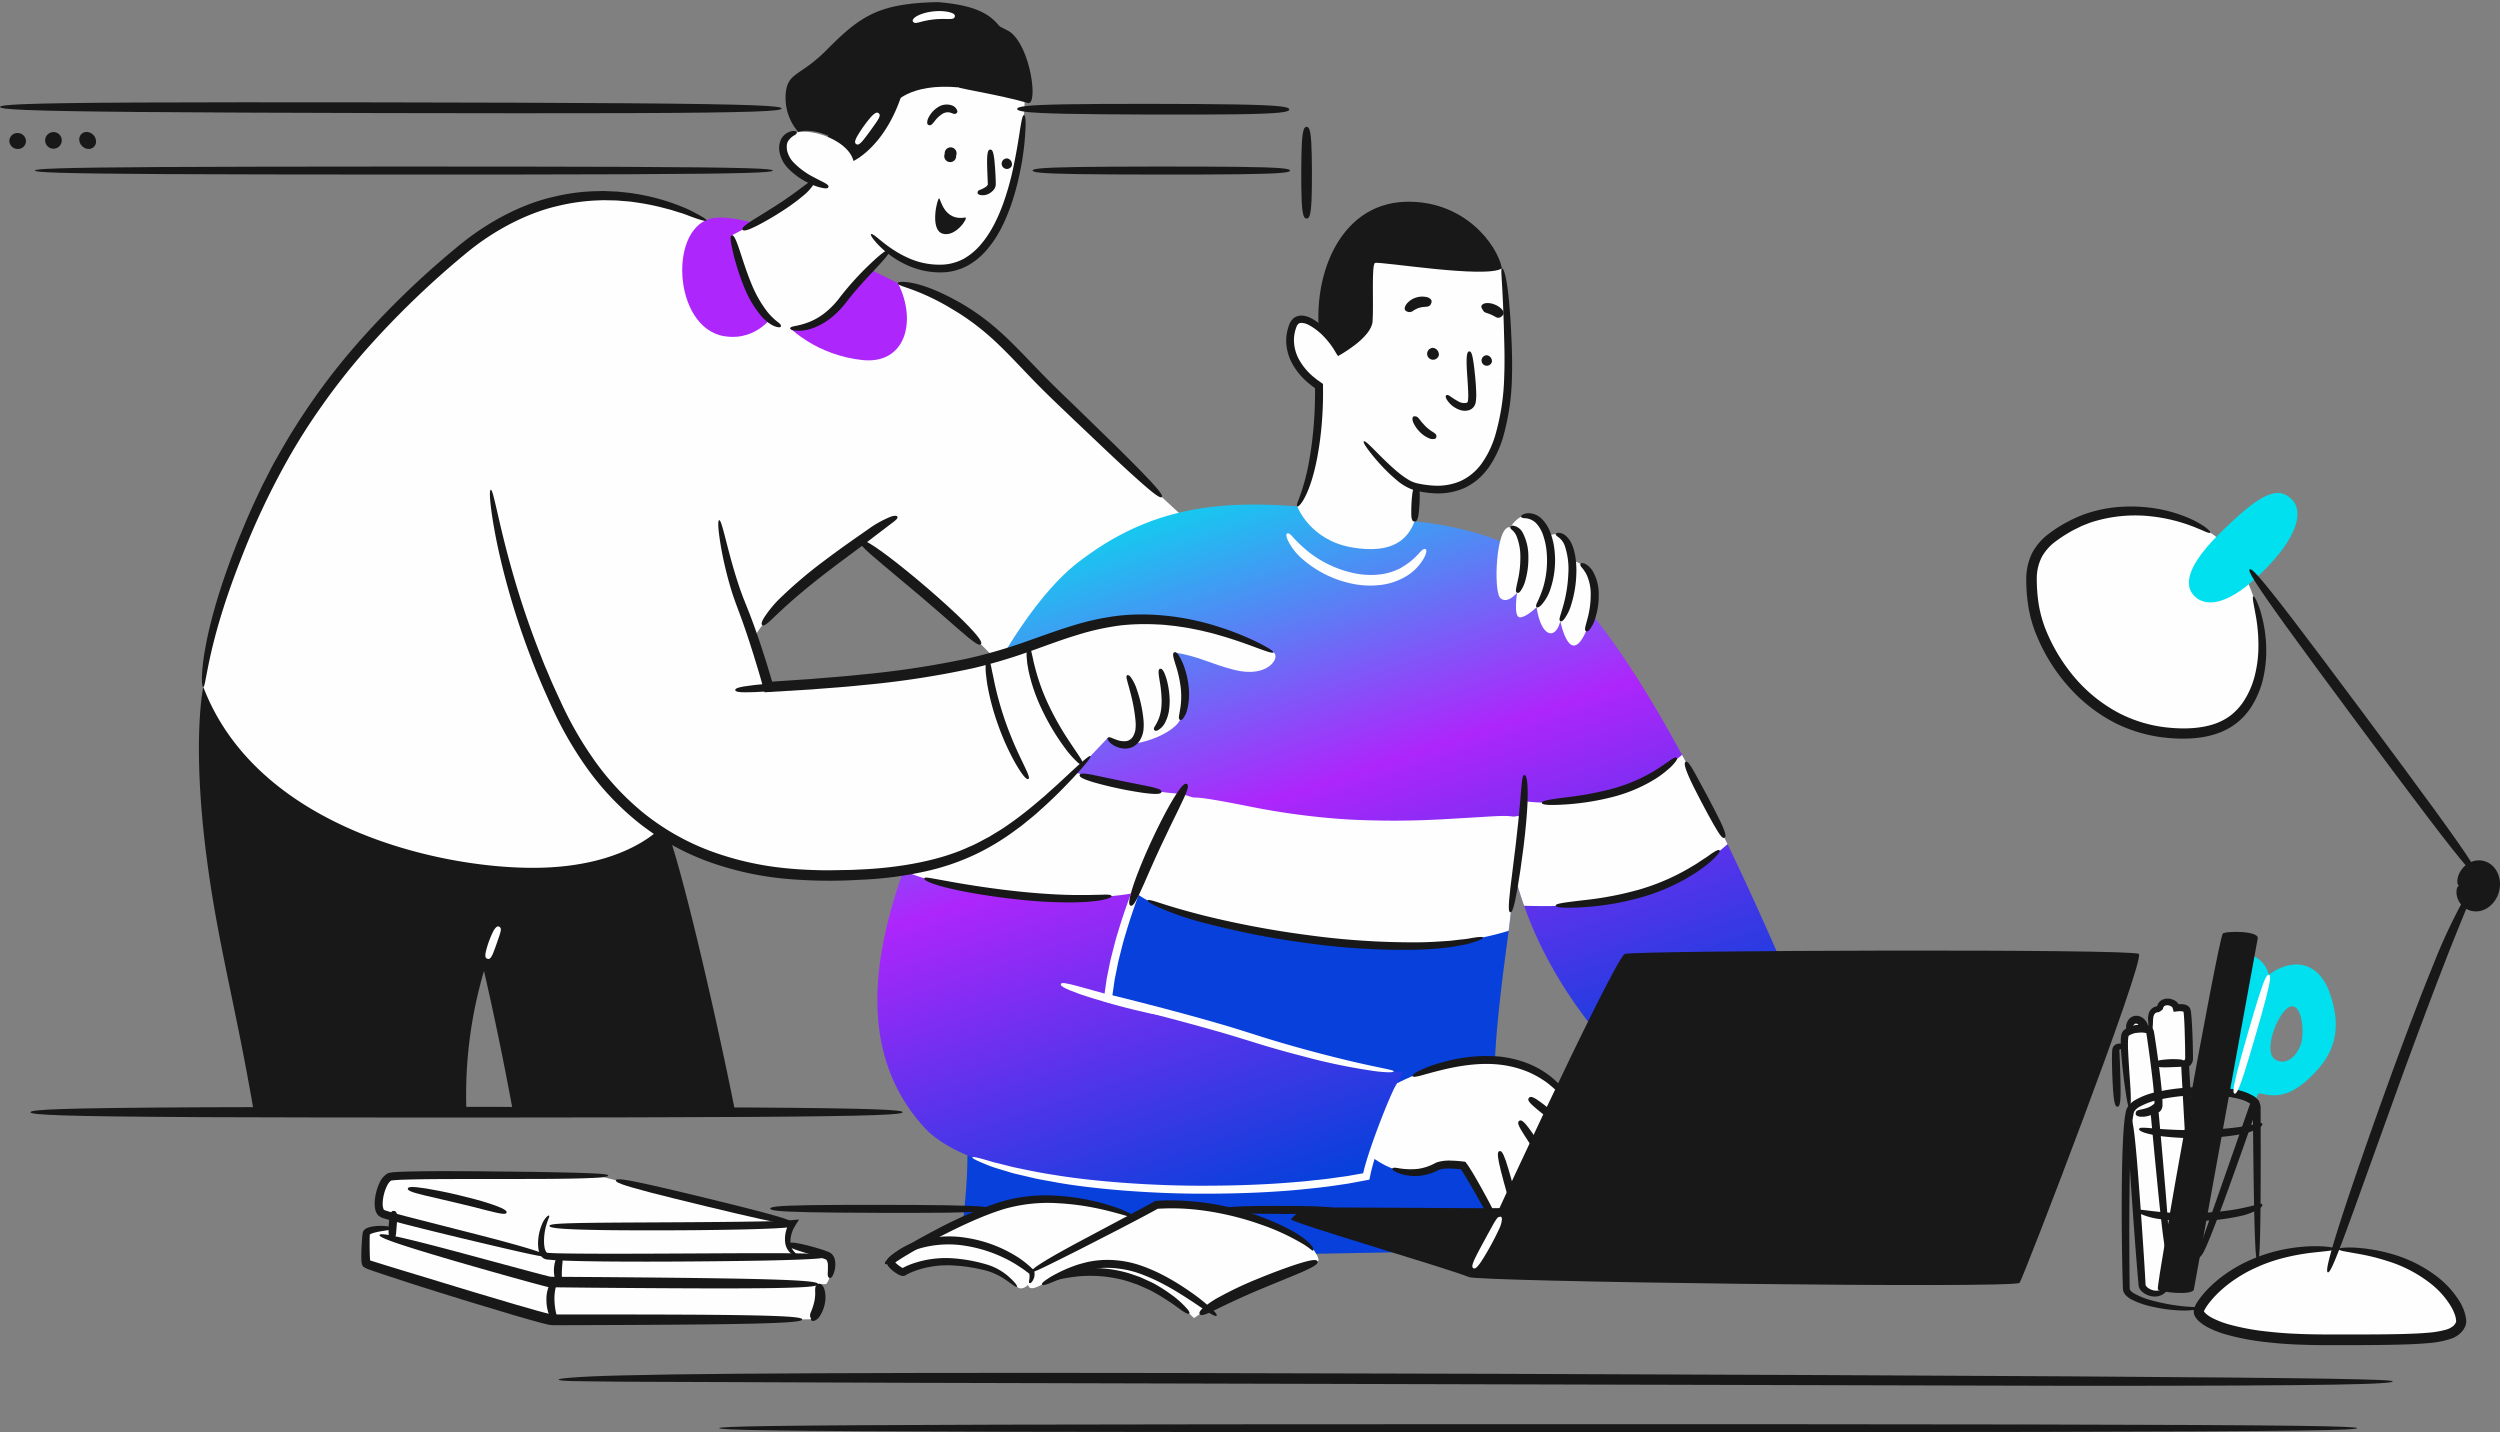 <svg xmlns="http://www.w3.org/2000/svg" xmlns:xlink="http://www.w3.org/1999/xlink" width="861.008" height="493.25" viewBox="0 0 861.008 493.25">
  <rect x="0" y="0" width="861.008" height="493.25" fill="#808080" stroke="none"/>
  <defs>
    <linearGradient id="linear-gradient" x1="0.233" x2="0.641" y2="0.911" gradientUnits="objectBoundingBox">
      <stop offset="0" stop-color="#00e0ee"/>
      <stop offset="0.478" stop-color="#ad26fb"/>
      <stop offset="1" stop-color="#0740db"/>
    </linearGradient>
  </defs>
  <g id="Grupo_372" data-name="Grupo 372" transform="translate(0.001 -2.631)">
    <g id="Grupo_373" data-name="Grupo 373" transform="translate(-0.001 2.631)">
      <path id="Trazado_183" data-name="Trazado 183" d="M275.651,67.673c-1.673-8.348-13.135-23.468-33.159-22.92C219.2,45.394,209.4,71.6,213.232,94.112l6.219,8.005s21.235-7.232,16.821-31.588c0,0,37.732,5.4,39.38-2.856" transform="translate(241.623 24.739)" fill="#181818"/>
      <path id="Trazado_184" data-name="Trazado 184" d="M66.571,226.092a3.146,3.146,0,0,1,1.091-.871c-.06-1.786.722-3.621,1.971-3.979,1.3-.371,3.045.579,3.552,3.01.992.146,1.725.524,1.848,1.2.04.225.116.689.214,1.322-.04-3.314-.058-5.468-.044-5.99.1-3.731,3.168-3.22,3.168-3.22.256-3.832,5.468-2.707,5.672-.46,0,0,3.322-.5,3.683.833.542,1.984.856,16.481.725,16.978-.4,1.529-1.43,1.18-1.327,2.253s1.246,22.128,1.246,22.128l-4.225,49.483-2.642.88a10.092,10.092,0,0,1-.152,2.9c-3.007,5.494-9.081,2.011-9.081,0s-4.049-55.419-4.345-61.144-2.706-23.4-1.353-25.323" transform="translate(665.468 130.016)" fill="#fffeff"/>
      <path id="Trazado_185" data-name="Trazado 185" d="M44.378,205.3c3.22-1.78,10.1.437,11.7,6.78,6.359-4.9,16.7-6.44,21.2,6.958,4.482,13.4.5,22.039-8.819,30.017-9.321,7.994-15.518,2.7-16.214,4.223-.1.194-.453,1.2-1.019,2.783-2.087-2.524-8.77-3.786-16.279-3.916,3.835-23.593,7.929-46.02,9.434-46.846M57.4,240.467c1.651,2.217,6.618,2.88,9.5-3.932,1.57-3.706.793-14.855-3.511-13.463-3.77,1.23-8.8,13.609-5.987,17.4" transform="translate(725.345 123.627)" fill="#00e0ee"/>
      <path id="Trazado_186" data-name="Trazado 186" d="M120.163,125.872c-8.866-14.018-36.818-20.525-55.729-10.387-13.259,7.107-15.169,12.86-13.19,27.37s17.271,41.132,45.506,44.024c15.633,1.6,24.641-2.571,29.6-12.149,6.031-11.649,5.324-30.656-6.188-48.857" transform="translate(649.066 65.425)" fill="#fffeff"/>
      <path id="Trazado_187" data-name="Trazado 187" d="M223.01,101.393c-10.334-5.884-13.9-14.728-10.936-22.1,2.689-6.677,14.272,3.887,15.672,10.474,0,0,11.337-6.117,11.746-11.838s-.409-19.416.817-20.132,38.525,5.518,43.737,1.838c0,0,1.534,4.4,2.146,28.716.681,26.971-5.5,52.954-31.985,46.5-10.125-2.469-31.2-33.457-31.2-33.457" transform="translate(233.227 32.776)" fill="#fffeff"/>
      <path id="Trazado_189" data-name="Trazado 189" d="M207.586,263.894s22.525,24.5,59.208,31.6c14.159,2.735,29.839.971,43.755-2.233a203.8,203.8,0,0,0,39.92-13.851c-.631-17.8,3.188-43.5,4.854-56.522.21-1.634.388-3.058.518-4.256.388-3.528,1.133-8.22,1.942-13.544,1.019-6.683,2.12-14.369,2.686-21.958v-.1a113.522,113.522,0,0,0,.259-13.8s-113.951-12.654-123.53-2.654c-1.311,1.359-2.816,4.175-4.434,8.01-3.609,8.512-7.783,22.072-11.683,36.085-7.217,25.842-13.5,53.221-13.5,53.221" transform="translate(164.264 97.676)" fill="#0740db"/>
      <path id="Trazado_190" data-name="Trazado 190" d="M397.536,243.836c-3.738,22.866,1.945,40.485,1.945,40.485s-187.1,3.965-186.535,2.549,5.662-37.938,1.982-45.582Z" transform="translate(116.948 146.237)" fill="#0740db"/>
      <path id="Trazado_192" data-name="Trazado 192" d="M621.77,163.658c-23.4-21.081-42.164-39.423-55.867-52.915S545.875,87.973,529.221,79.33s-22.557-6.325-55.234-4.638c0,0-10.542-16.866-34.365-25.931s-51.44-7.8-76.948,13.492-52.283,48.7-70.625,89.387-18.293,61.018-18.293,61.018,2.062,62.1,37.689,70.744,106.886,0,106.886,0l14.377-23.682s17.457-36.824,24.413-50.737,4.638-19.4,42.585-46.38c0,0,33.993,24.227,55.446,50.055Z" transform="translate(-203.743 23.931)" fill="#fffeff"/>
      <path id="Trazado_193" data-name="Trazado 193" d="M209.122,237.329c6.274-4.2,20.759-9.9,33.889-9.942,11.932-.037,22.544,4.874,28.651,14.646L248.94,288.384s-11.355-21.56-13.9-24.622c0,0-6.555-.887-8.8.256-3.007,1.524-13.07,6.855-28.177-7.864Z" transform="translate(268.862 137.644)" fill="#fffeff"/>
      <path id="Trazado_194" data-name="Trazado 194" d="M167.549,323.72c21.845,23.916,112.3,25.065,152.2,16.894a114.767,114.767,0,0,1,4.272-14.256c3.657-10.486,8.236-21.845,8.236-21.845-7.605.356-33.059-5.647-52.315-11.829-19.256-6.2-49.176-13.431-49.176-13.431a161.827,161.827,0,0,1,8.916-36.263c6.942-19.3,15.195-33.544,15.518-33.544.534,0,116.054,28.722,116.054,28.722v.016c.761,2.864,1.7,5.922,2.864,9.175,4.871,13.868,13.706,31.182,30.162,49.775l60.972-24.483c-7.476-17.428-14.483-32.849-21.068-46.506-5.518-11.457-10.745-21.651-15.68-30.745-21.036-38.771-36.765-57.234-48.221-65.762-17.33-12.913-43.917-14.612-43.917-14.612l-40.389-5.21c-30.858-2.427-52.833,1.926-75.244,19.11-17.735,13.593-34.256,44.694-46.182,71.409-3.139,7.055-5.971,13.787-8.414,19.822-1.909,4.676-3.9,9.741-5.777,15.081-9.758,27.622-16.586,62.445,7.185,88.481" transform="translate(150.789 64.583)" fill="url(#linear-gradient)"/>
      <path id="Trazado_195" data-name="Trazado 195" d="M130.614,205.267c-3.35.874-53.807,109.637-53.807,111.255s188.325,4.047,189.741,2.023,43.491-111.457,41.064-113.278-172.345-1.214-177,0" transform="translate(429.011 123.261)" fill="#181818"/>
      <path id="Trazado_196" data-name="Trazado 196" d="M237.305,80.831c1.092,16.052-1.515,37.731-7.277,46.512,0,0,4.309,11.618,18.8,14.131,14.358,2.49,19.445-3.155,21.591-8.918,0,0,.487-14.847,1.6-18.963s-34.714-32.763-34.714-32.763" transform="translate(216.741 47.049)" fill="#fffeff"/>
      <path id="Trazado_197" data-name="Trazado 197" d="M368,15.616c-.324.215-27.145,14.777-30.465,27.128L346.573,52S370.257,39.515,368,15.616" transform="translate(-53.319 6.736)" fill="#181818"/>
      <path id="Trazado_198" data-name="Trazado 198" d="M334.258,59.1c9.612,19.644,23.253,28.14,35.858,27.039s21.667-15.664,25.454-39.774c2.346-14.839,1.8-24.531,1.036-29.79-9.029-1.731-23.528-4.369-40.325,5C350.941,43.5,338.3,49.178,338.3,49.178c-.615-2.621-2.832-4.935-5.7-6.683-4.547-2.783-10.712-4.126-14.677-2.961a4.84,4.84,0,0,0-3.867,4.142c-1.1,8.932,14.563,15.049,20.195,15.421" transform="translate(-44.368 6.269)" fill="#fffeff"/>
      <path id="Trazado_199" data-name="Trazado 199" d="M413.378,70.731c6.636,13.18,2.532,28.085-12.371,26.444s-25.3-10.118-29.81-16.546c0,0-5.7,10.256-17.64,8.342-17.913-2.872-19.418-38.7-3.419-40.748s63.239,22.509,63.239,22.509" transform="translate(-104.104 26.817)" fill="#ad26fb"/>
      <path id="Trazado_200" data-name="Trazado 200" d="M366.364,42.245c-7.6,8.482-28.4,18.827-28.4,18.827,2.215,7.2,6.515,27.478,16.91,31.35,4.324,1.612,13.662,1.108,21.376-9.107s23.816-24.29,23.816-24.29L372.737,37.035Z" transform="translate(-85.95 19.977)" fill="#fffeff"/>
      <path id="Trazado_201" data-name="Trazado 201" d="M42.185,26.955c-10.073-1.243-23.552-1.175-24.191-1.573S7.453,7.028,0,5.332c0,0,6.43-10.772,32.077-1.694,8.135,3.976,13.8,23.772,10.107,23.318" transform="translate(316.566 2.245) rotate(9)" fill="#181818"/>
      <path id="Trazado_202" data-name="Trazado 202" d="M324.017,50.811c3.276-1.012,8.407.034,12.21,2.292,6.667-8.522,13.212-14.076,19.408-17.625,13.83-7.962,25.89-5.935,33.4-4.6,5.217.4,11.509-5.226,8.294-11.3C392.3,13.672,391.384,7.653,372.081,6.1c-19.921.45-26.331,4.4-38.107,16.321-9.5,9.608-13.81,7.639-14.291,15.717a17.978,17.978,0,0,0,4.334,12.671" transform="translate(-49.112 -5.374)" fill="#181818"/>
      <path id="Trazado_203" data-name="Trazado 203" d="M381.639,228.35c3.528,19.466,8.317,39.176,12.9,66.118h73.206a151.211,151.211,0,0,1,6.036-48.642s5.259,22.379,10.016,48.642h76.523C554.6,265.519,542.1,210.161,536.06,195.08c0,0-11.764,15.227-45.454,15.227-33.674,0-95.277-14.531-113.5-62.3,0,0-5.5,25.017,4.531,80.342" transform="translate(-307.094 88.576)" fill="#181818"/>
      <path id="Trazado_204" data-name="Trazado 204" d="M260.615,110.246s4.272,35.583,23.253,75.422c18.981,39.855,49.419,57.59,93.222,57.412,43.706-.194,60.034-10.372,87.267-38.269,2.8-2.864,5.712-5.922,8.787-9.175,4.725,5.55,22.12-.5,24.855-6.165,3.091-6.392,1.909-15.308-2.007-23.221,8.382,1.262,12.589,3.981,20.761,6.02,11.942,2.994,16.036-4.757,13.317-6.052-10.356-4.887-35.341-16.117-62.38-9.24-8.56,2.168-14.79,4.644-21.878,7.152-15.275,5.4-34.5,10.955-89.6,14,0,0-4.256-15.453-9.369-28.269-5.1-12.816-7.945-30.357-8.188-33.69-.243-3.317-31.554-32.25-78.044-5.922" transform="translate(-91.585 58.456)" fill="#fffeff"/>
      <path id="Trazado_205" data-name="Trazado 205" d="M336.86,50.626c-7.257,1.238-8.379-6.2-8.948-6.6s-3.4,10.724,1.142,12.144,9.143-5.774,7.806-5.545" transform="translate(-4.448 24.292)" fill="#181818"/>
      <path id="Trazado_206" data-name="Trazado 206" d="M258.87,32.817a3.353,3.353,0,0,0,3.209,2.93,2.521,2.521,0,0,0,2.513-2.93,3.354,3.354,0,0,0-3.209-2.93,2.521,2.521,0,0,0-2.513,2.93" transform="translate(-231.542 15.558)" fill="#181818"/>
      <path id="Trazado_207" data-name="Trazado 207" d="M273.759,32.861a2.862,2.862,0,0,0,2.906,2.744,2.749,2.749,0,0,0,2.816-2.744,2.863,2.863,0,0,0-2.908-2.744,2.748,2.748,0,0,0-2.814,2.744" transform="translate(-270.536 15.7)" fill="#181818"/>
      <path id="Trazado_208" data-name="Trazado 208" d="M266.141,32.822A2.861,2.861,0,1,0,269,29.913a2.885,2.885,0,0,0-2.861,2.909" transform="translate(-250.591 15.574)" fill="#181818"/>
      <path id="Trazado_211" data-name="Trazado 211" d="M218.7,127.118c5.7,1.168,11.228,8.283,5.241,23.18s-9.346-2.337-9.346-2.337c-1.749,6.812-6.719,5.4-8.178-4.821,0,0-3.652,3.652-5.842,3.5s-.877-8.469-.877-8.469-3.5,4.235-5.842,1.752-1.46-25.256,3.5-24.311c0,0,6.719-11.177,13.29,2.99,0,0,6.3-3.9,8.049,8.51" transform="translate(322.792 65.965)" fill="#fffeff"/>
      <path id="Trazado_212" data-name="Trazado 212" d="M332.534,36a2.047,2.047,0,1,1-3.926-.591,2.047,2.047,0,1,1,3.926.591" transform="translate(-3.245 17.586)" fill="#181818"/>
      <path id="Trazado_213" data-name="Trazado 213" d="M229.822,78.385a2.047,2.047,0,1,1-1.984-2.549,2.32,2.32,0,0,1,1.984,2.549" transform="translate(265.72 43.962)" fill="#181818"/>
      <path id="Trazado_214" data-name="Trazado 214" d="M320.233,38.031a1.811,1.811,0,1,1-1.4-2.49,2.051,2.051,0,0,1,1.4,2.49" transform="translate(28.227 19.043)" fill="#181818"/>
      <path id="Trazado_215" data-name="Trazado 215" d="M218.067,79.665a1.811,1.811,0,1,1-1.756-2.254,2.053,2.053,0,0,1,1.756,2.254" transform="translate(295.755 44.935)" fill="#181818"/>
      <path id="Trazado_216" data-name="Trazado 216" d="M273.428,282.719c-8.851-3.445-61.16-18.719-61.147-19.831.006-.508,3.809-3.662,5.327-3.927,2.814-.49,65.935.337,67.393,0s-11.573,23.758-11.573,23.758" transform="translate(232.39 157.064)" fill="#181818"/>
      <path id="Trazado_217" data-name="Trazado 217" d="M295.973,258.294c-10.353,5.808-41.915,21.716-43.051,23.1s-2.021,3.283-1.011,5.05,5.176-1.01,6.693-2.019,25.881-11.363,50.247,12.877c9.727-6.931,22.834-12.241,42.548-19.507,1.481-.545-2.487-5.859-3.769-6.622s-24.007-14.735-51.657-12.884" transform="translate(102.368 156.646)" fill="#fffeff"/>
      <path id="Trazado_218" data-name="Trazado 218" d="M375.824,264.594c-11.258-5.672-31.709-10.206-47.351-5.79s-39.185,18.523-39.7,19.589,3.953,4.246,4.469,3.731,8.227-4.555,18.678-3.351,14.505,2.717,20.358,8.421c2.078,2.024,5.992-1.718,5.037-5.118.773-1.461,38.509-17.483,38.509-17.483" transform="translate(17.973 155.968)" fill="#fffeff"/>
      <path id="Trazado_219" data-name="Trazado 219" d="M355.383,271.777c.2-.654,2.77-1.749,8.992-1.6.061-1.057.162-2.358.314-3.9a30.354,30.354,0,0,1-3.879-1.228c-2.688-1.434-.419-11.641,2.756-12.649,3.568-1.133,61.006.471,73.727.2,0,0,36.334,9.414,64.987,15.813a2.15,2.15,0,0,1-.343.379,8.64,8.64,0,0,0-1.362,6.851c5.034,1.3,12.138,3.223,13.814,4.108,2.66,1.4.312,9.471-.783,9.628-.107.016-1.081.021-2.74.021,2.524,5.353-1.254,11.817-2.343,12.076-1.191.283-86.463.113-89.128.227s-63.5-18.824-64.011-19.334-.227-9.866,0-10.6" transform="translate(-229.207 152.858)" fill="#fffeff"/>
      <path id="Trazado_220" data-name="Trazado 220" d="M1.158,193.038c-.29,3.895,2.176,7.052,5.508,7.052s6.267-3.157,6.557-7.052-2.176-7.052-5.508-7.052-6.267,3.157-6.557,7.052" transform="translate(845.926 112.052)" fill="#181818"/>
      <path id="Trazado_221" data-name="Trazado 221" d="M98.464,293.623c-2.369,5.183-10.453,5.3-46.219,5.3S7.823,291.542,8.286,288.889s13.882-22.2,46.762-21.246c35.247,1.028,45.263,21.941,43.417,25.98" transform="translate(748.955 162.508)" fill="#fffeff"/>
      <path id="Trazado_222" data-name="Trazado 222" d="M78.814,109.2c-5.058-5.492-11.57-1.961-25.221,11.563s-11.049,19.261-8.3,21.746c2.806,2.534,9.436,4.591,22.455-7.91s14.733-21.416,11.063-25.4" transform="translate(710.767 63.056)" fill="#00e0ee"/>
      <path id="Trazado_223" data-name="Trazado 223" d="M85.971,202.392c.521-2.73-11.568-2.6-12.062-1.608-1.861,3.722-23.08,121.483-22.335,122.477s12.037,2.233,12.41,0S84.945,207.774,85.971,202.392" transform="translate(691.596 120.8)" fill="#181818"/>
      <path id="Trazado_224" data-name="Trazado 224" d="M164.4,202.307c18.2,8.188,54.192,10.874,74.193,8.528,1.861-.21,3.576-.469,5.13-.777.178-.032.372-.081.55-.113,19.628,14.483,89.112,25.373,128.563,13.107.21-1.634.388-3.058.518-4.256.388-3.528,1.133-8.22,1.942-13.544.761,2.864,1.7,5.922,2.864,9.175,24.143.761,48.108-1.715,70.066-21.214-5.518-11.457-10.745-21.651-15.68-30.745-13.059,11.23-35.567,18.4-54.192,15.971l-.372,4.757v.1c-58.351,7.492-89.112,1.845-117.883-7.411a81.494,81.494,0,0,1-9.822-1.133c-10.923-1.845-23.463-5.324-26.959-6.246l-44.726-1.1c-3.139,7.055-5.971,13.787-8.414,19.822-1.909,4.676-3.9,9.741-5.777,15.081" transform="translate(146.75 97.514)" fill="#fffeff"/>
      <path id="Trazado_225" data-name="Trazado 225" d="M382.209,213.263c-.369.01-.851-2.042-.018-8.884.913-6.806,3.214-18.445,10.1-36.718,1.626-4.317,3.712-9.411,6.191-15.065,1.251-2.825,2.67-5.77,4.12-8.851,1.6-3.008,3.1-6.228,4.947-9.39a226.581,226.581,0,0,1,27.31-38.918,297.813,297.813,0,0,1,34.334-33.321c11.474-9.709,23.946-15.517,33.577-17.628a68,68,0,0,1,15.5-1.987l1.725-.045c.566.024,1.125.045,1.675.068l3.2.136c2.058.243,4,.379,5.8.693A72.71,72.71,0,0,1,546.7,47.724a37.237,37.237,0,0,1,4.46,2.049c1.17.6,2.057,1.087,2.715,1.476,1.316.778,1.715,1.175,1.615,1.374s-.662.172-2.081-.252c-.71-.212-1.633-.524-2.819-.956-1.2-.406-2.6-1.062-4.439-1.565l-2.969-.929L539.632,48a84.469,84.469,0,0,0-8.986-1.7c-1.717-.3-3.576-.341-5.534-.547-.982-.073-2-.055-3.044-.089-1.044-.016-2.12-.076-3.225.006a68.724,68.724,0,0,0-14.672,1.973c-9.107,2.086-20.984,7.431-32.074,16.769A306.8,306.8,0,0,0,438.192,97.2a226.374,226.374,0,0,0-14.918,18.916A212.44,212.44,0,0,0,411.1,135.292a263.254,263.254,0,0,0-15.45,32.684c-7.2,18.161-9.957,29.7-11.411,36.46-1.4,6.785-1.591,8.832-2.029,8.827" transform="translate(-312.194 23.327)" fill="#181818"/>
      <path id="Trazado_226" data-name="Trazado 226" d="M284.764,62.251c.053-.369.973-.681,4.034-.241s8.243,1.939,15.864,6.078A78.092,78.092,0,0,1,318.14,77.35c5.008,4.214,9.952,9.547,14.952,14.711,4.95,5.2,10.245,10.13,14.9,14.67l11.809,11.51c14.183,13.978,16.52,17.013,15.911,17.665s-3.613-1.456-18.067-15.015c-3.071-2.913-7.236-6.863-11.944-11.329-4.673-4.5-9.987-9.419-14.994-14.675-5.026-5.209-9.853-10.473-14.583-14.584a82.529,82.529,0,0,0-12.709-9.186A78.754,78.754,0,0,0,288.435,64c-2.853-.956-3.736-1.325-3.672-1.752" transform="translate(24.423 35.282)" fill="#181818"/>
      <path id="Trazado_227" data-name="Trazado 227" d="M364.9,152.606c-.587.592-2.037-.212-7.955-5.376-2.793-2.445-7.733-6.806-12.795-11.1l-13.206-11.073c-7.034-5.879-8.138-7.285-7.6-8.023.51-.7,2.27-.218,9.618,5.28,3.133,2.348,8.376,6.552,13.444,10.906s9.965,8.845,12.614,11.505c5.67,5.686,6.427,7.332,5.877,7.884" transform="translate(-27.077 69.273)" fill="#181818"/>
      <path id="Trazado_228" data-name="Trazado 228" d="M506.811,197.759c.277.267-.96,2.1-6.123,7.654-2.612,2.749-6.151,6.494-11.348,11.088-1.265,1.183-2.7,2.348-4.227,3.587-.765.615-1.529,1.28-2.366,1.906l-2.6,1.9a81.92,81.92,0,0,1-12.735,7.61,80.9,80.9,0,0,1-17.313,5.935,126.04,126.04,0,0,1-22.515,2.911,172.1,172.1,0,0,1-25.687-.328,107.754,107.754,0,0,1-26.734-5.934,88.106,88.106,0,0,1-12.62-5.806c-2.026-1.092-3.96-2.379-5.908-3.589-1.9-1.295-3.751-2.638-5.526-4.052a94.858,94.858,0,0,1-17.916-19.054,127.315,127.315,0,0,1-11.6-20.107c-2.955-6.41-5.45-12.243-7.338-17.279A267.35,267.35,0,0,1,304.89,135c-1.986-7.743-3.112-13.567-3.825-17.856-1.39-8.591-1.193-11.042-.78-11.089.469-.058.985,2.173,2.88,10.448.966,4.133,2.293,9.775,4.422,17.314s5.07,16.975,9.592,28.514l1.515,3.851q.845,1.981,1.752,4.113c1.168,2.858,2.584,5.83,4.031,8.984a124.356,124.356,0,0,0,11.191,19.52,92.32,92.32,0,0,0,17.046,18.41,83.325,83.325,0,0,0,22.848,13.1,103.316,103.316,0,0,0,25.717,6c4.317.46,8.6.689,12.795.757,2.1.045,4.178.01,6.236-.037s4.091-.021,6.079-.167c15.968-.568,29.693-3.61,38.718-7.889,2.479-.99,4.651-2.324,6.808-3.4,2.04-1.295,4.055-2.395,5.824-3.668,3.6-2.445,6.662-4.854,9.332-7.057L490.8,211.7l3.18-2.859c2-1.748,3.623-3.337,5.055-4.636,5.659-5.274,7.469-6.738,7.775-6.442" transform="translate(-131.255 62.643)" fill="#181818"/>
      <path id="Trazado_229" data-name="Trazado 229" d="M281.406,163.915c-.272-.131-.427-.4-.383-1.016s.251-1.579.511-3.181a27.179,27.179,0,0,0,.084-7.047,40.562,40.562,0,0,0-1.553-7.125c-1.2-3.72-1.3-4.542-.662-4.856.552-.277,1.413.128,3.052,3.958a29.865,29.865,0,0,1,1.895,7.638,22.252,22.252,0,0,1-.413,7.843,8.786,8.786,0,0,1-1.506,3.338c-.447.521-.749.579-1.024.448" transform="translate(125.006 84.009)" fill="#181818"/>
      <path id="Trazado_230" data-name="Trazado 230" d="M452.222,158.04c-.18.387-1.869-.139-7.481-2.248-2.82-1.011-6.631-2.408-11.848-3.866q-1.949-.57-4.183-1.078c-1.481-.385-3.071-.683-4.751-1.015-1.673-.361-3.473-.552-5.351-.864-1.895-.163-3.88-.477-5.984-.532a79.636,79.636,0,0,0-12.719.285,87.421,87.421,0,0,0-15.347,3.382c-5.447,1.633-11.107,3.822-17.1,5.929a179.853,179.853,0,0,1-18.748,5.5,311.661,311.661,0,0,1-38.268,5.819c-6.073.657-11.887,1.008-17.269,1.456l-16.123.974c-.581-2.049-1.086-3.835-1.532-5.418-.35-1.18-.655-2.207-.927-3.126-.563-1.835-.994-3.24-1.4-4.566-1.487-4.756-2.911-9-4.282-12.769-1.377-3.715-2.72-7.183-3.591-10.262a125.264,125.264,0,0,1-3.335-14.238c-1.152-6.858-.982-8.816-.571-8.88.468-.076,1.008,1.689,2.672,8.249.858,3.272,1.982,7.759,3.913,13.66.477,1.476,1.036,3.028,1.652,4.667q.985,2.478,2.091,5.264c1.46,3.767,2.973,8,4.526,12.751.445,1.392.916,2.867,1.531,4.8.479,1.592,1.068,3.558,1.861,6.2,3.926-.265,8.369-.563,13.19-.887,5.321-.473,11.078-.833,17.064-1.5a318.56,318.56,0,0,0,37.564-5.683,177.327,177.327,0,0,0,18.277-5.254c5.876-2.024,11.586-4.21,17.141-5.871a87.068,87.068,0,0,1,15.884-3.484,75.091,75.091,0,0,1,13.227-.29,88.262,88.262,0,0,1,21.172,4.007,99.549,99.549,0,0,1,12.112,4.672c5.626,2.694,7.1,3.871,6.935,4.214" transform="translate(-13.73 66.64)" fill="#181818"/>
      <path id="Trazado_231" data-name="Trazado 231" d="M302.315,139.359c.3-.015.581.3.875,1.413l.528,2.306c.11.518.228,1.078.361,1.7l.532,2.1a71.56,71.56,0,0,0,4.756,12.973,99.74,99.74,0,0,0,7,12.272c2.078,3.141,3.38,4.971,4.049,6.109s.7,1.591.447,1.809-.681.131-1.686-.736a35.666,35.666,0,0,1-4.848-5.641,78.3,78.3,0,0,1-7.388-12.5,59.566,59.566,0,0,1-4.668-13.589c-.144-.827-.273-1.579-.392-2.269-.065-.672-.121-1.28-.175-1.841a13.2,13.2,0,0,1-.018-2.515c.1-1.214.33-1.574.633-1.589" transform="translate(51.917 83.229)" fill="#181818"/>
      <path id="Trazado_232" data-name="Trazado 232" d="M295.347,145.609a.377.377,0,0,1,.455-.1,2.039,2.039,0,0,1,.827.659,15.336,15.336,0,0,1,2.181,4.453,44.3,44.3,0,0,1,2.262,10.575,18.036,18.036,0,0,1-.045,3.338,9.252,9.252,0,0,1-1.117,3.253A6.365,6.365,0,0,1,297.6,170.1a5.932,5.932,0,0,1-2.586.7,7.7,7.7,0,0,1-3.887-.927,7.014,7.014,0,0,1-1.824-1.35c-.736-.791-.725-1.207-.511-1.443.231-.259.591-.259,1.435.091.419.178.984.417,1.733.68a7.261,7.261,0,0,0,2.824.411,3.311,3.311,0,0,0,2.736-1.772,6.878,6.878,0,0,0,.756-2.235,15.081,15.081,0,0,0,.05-2.775,58.115,58.115,0,0,0-1.812-10.037c-.608-2.34-1.028-3.725-1.21-4.537a2.89,2.89,0,0,1-.118-.833.771.771,0,0,1,.162-.464" transform="translate(92.774 87.012)" fill="#181818"/>
      <path id="Trazado_233" data-name="Trazado 233" d="M430.334,199.125c.5.348.681.728.215,2.311-.463,1.476-1.777,5.287-2.419,6.838-.772,1.811-1.282,2.049-1.924,1.851s-.942-.665-.515-2.608a33.03,33.03,0,0,1,2.6-7.011c.9-1.547,1.545-1.725,2.039-1.38" transform="translate(-258.329 120.082)" fill="#fffeff"/>
      <path id="Trazado_234" data-name="Trazado 234" d="M387.858,112.007c.029.4-.157.727-1.324,1.644l-6.6,5.008c-3.157,2.511-9.1,6.785-14.847,11.162-5.788,4.382-11.4,9.02-14.526,11.85-3.7,3.3-5.741,5.39-7.044,6.521s-1.854,1.316-2.218,1.042c-.348-.26-.38-.858.5-2.393a39.067,39.067,0,0,1,6.335-7.56,154.845,154.845,0,0,1,14.576-12.274c5.863-4.445,11.78-8.5,15.169-10.874a36.3,36.3,0,0,1,7.654-4.24c1.549-.531,2.3-.309,2.329.113" transform="translate(-78.757 66.059)" fill="#181818"/>
      <path id="Trazado_235" data-name="Trazado 235" d="M285.268,144.164c.541-.17,1.223.3,2.21,3.482a29.365,29.365,0,0,1,1.089,7.155,21.979,21.979,0,0,1-.319,4.214,13.261,13.261,0,0,1-1.062,3.264,6.357,6.357,0,0,1-2.723,3.065c-.712.293-1,.168-1.191-.107s-.2-.613.1-1.12a17.744,17.744,0,0,0,1.455-2.825,14.251,14.251,0,0,0,.723-2.7,22.436,22.436,0,0,0,.252-3.683,44.7,44.7,0,0,0-.689-6.652c-.539-3.142-.464-3.906.15-4.1" transform="translate(114.27 86.18)" fill="#181818"/>
      <path id="Trazado_236" data-name="Trazado 236" d="M352.316,150.106c-.048-.6,1.018-1.091,6.437-1.722,5.123-.6,18.225-1.638,23.633-1.9,6.35-.311,7.575.021,7.613.689s-1.094,1.178-7.368,1.853c-5.354.574-18.411,1.573-23.564,1.78-5.507.222-6.7-.094-6.753-.7" transform="translate(-99.093 87.56)" fill="#181818"/>
      <path id="Trazado_237" data-name="Trazado 237" d="M327.837,183.351c-.46.316-1.693-.471-4.854-6.063a86.6,86.6,0,0,1-5.625-12.639,85.186,85.186,0,0,1-3.646-13.6c-.291-1.854-.45-3.345-.573-4.524-.057-1.191-.06-2.074-.024-2.727.073-1.3.307-1.672.641-1.7s.641.285.987,1.5c.173.607.356,1.439.555,2.563.262,1.118.542,2.532.9,4.3a115.477,115.477,0,0,0,3.715,13.135,125.2,125.2,0,0,0,5.17,12.447c2.749,5.714,3.3,6.952,2.754,7.309" transform="translate(26.351 84.92)" fill="#181818"/>
      <path id="Trazado_238" data-name="Trazado 238" d="M358.885,57.116c-.29-.54.3-1.275,3.9-3.545,1.7-1.078,4.754-2.922,7.761-4.864s5.939-4.013,7.6-5.262c3.884-2.939,4.634-3.486,5.185-3,.246.225.29.571-.168,1.346a16.7,16.7,0,0,1-3.366,3.6,71.44,71.44,0,0,1-7.678,5.581c-3.073,1.966-6.22,3.743-8.041,4.664-3.9,1.963-4.916,2-5.2,1.477" transform="translate(-103.138 21.988)" fill="#181818"/>
      <path id="Trazado_239" data-name="Trazado 239" d="M366.273,51.9c.574-.189,1.285.77,2.911,5.787.783,2.364,2.086,6.571,3.749,10.626a41.214,41.214,0,0,0,5.437,9.73,21.821,21.821,0,0,0,3.969,3.895c.79.62.96,1.01.843,1.322s-.463.448-1.571.147a6.773,6.773,0,0,1-2.142-1.036,7.308,7.308,0,0,1-1.411-1.065,12.586,12.586,0,0,1-1.578-1.54,36.458,36.458,0,0,1-6.052-10.295,84.411,84.411,0,0,1-3.552-10.989c-1.259-5.241-1.178-6.393-.6-6.583" transform="translate(-114.247 29.15)" fill="#181818"/>
      <path id="Trazado_240" data-name="Trazado 240" d="M342.809,81.953c.021-.314.366-.508,1.439-.733a26.533,26.533,0,0,0,5.7-1.676,22.109,22.109,0,0,0,4.863-2.947,28.662,28.662,0,0,0,5.175-5.395,102.8,102.8,0,0,1,9.557-10.644c5.45-5.251,6.838-5.856,7.283-5.392.479.5-.29,1.694-5.387,7.1-2.147,2.322-5.922,6.269-9.168,10.491a29.71,29.71,0,0,1-5.706,5.848A21.817,21.817,0,0,1,351,81.745a14.071,14.071,0,0,1-6.66.99c-1.223-.175-1.55-.5-1.529-.782" transform="translate(-70.654 31.106)" fill="#181818"/>
      <path id="Trazado_241" data-name="Trazado 241" d="M361.818,30.166c.062.3-.12.57-.72.956a5.885,5.885,0,0,0-2.4,2.3,3.774,3.774,0,0,0-.312,1.286,7.419,7.419,0,0,0,.131,1.824,8.789,8.789,0,0,0,2.129,3.906,26.485,26.485,0,0,0,7.11,5.212c2.131,1.139,3.46,1.73,4.181,2.214.733.464.88.8.782,1.12s-.392.51-1.286.44a16.14,16.14,0,0,1-4.736-1.448,24.679,24.679,0,0,1-8.06-5.641,11.1,11.1,0,0,1-2.719-5.185,7.244,7.244,0,0,1,.568-4.751,5.268,5.268,0,0,1,2.369-2.231,5,5,0,0,1,1.767-.485c.867-.044,1.141.2,1.2.484" transform="translate(-87.414 15.428)" fill="#181818"/>
      <path id="Trazado_242" data-name="Trazado 242" d="M313.865,67.313c.235-.215.851.147,2.644,1.621.9.728,2.1,1.738,3.809,2.935a36.636,36.636,0,0,0,6.871,3.861,25.982,25.982,0,0,0,11.683,2.045,17.133,17.133,0,0,0,6.966-2.032,21.815,21.815,0,0,0,5.981-5.094c3.516-4.121,5.851-9.261,7.558-13.934a95.426,95.426,0,0,0,3.44-12.262c1.6-7.558,2.138-12.169,2.621-14.8.447-2.647.743-3.371,1.083-3.35s.578.751.557,3.429a90.971,90.971,0,0,1-1.714,15.021,89.852,89.852,0,0,1-3.335,12.633c-1.743,4.851-4.086,10.272-7.911,14.813a23.764,23.764,0,0,1-6.681,5.762,19.58,19.58,0,0,1-8.068,2.458,27.327,27.327,0,0,1-12.846-2.325,32.341,32.341,0,0,1-7.285-4.463,30.355,30.355,0,0,1-3.709-3.534c-1.613-1.859-1.874-2.592-1.663-2.783" transform="translate(-13.853 13.342)" fill="#181818"/>
      <path id="Trazado_243" data-name="Trazado 243" d="M345.25,36.615c-.5-.328-.636-.88.264-2.576a44.5,44.5,0,0,1,4.822-6.777c1.537-1.655,2.168-1.685,2.665-1.252s.553,1-.633,2.8c-1.029,1.528-3.665,5.193-4.814,6.565-1.241,1.458-1.795,1.574-2.3,1.241" transform="translate(-50.363 13.016)" fill="#fffeff"/>
      <path id="Trazado_244" data-name="Trazado 244" d="M254,25.1Z" transform="translate(195.996 12.601)" fill="none" stroke="#353535" stroke-miterlimit="10" stroke-width="0.2"/>
      <path id="Trazado_245" data-name="Trazado 245" d="M365.733,25.19c0-.8,7.855-1.33,46.655-1.532,36.68-.191,130.2-.037,168.73.246,45.236.33,53.81.916,53.809,1.807s-8.257,1.439-53.2,1.6c-38.341.136-131.705-.068-168.424-.4-39.261-.351-47.571-.909-47.571-1.72" transform="translate(-365.733 11.655)" fill="#181818"/>
      <path id="Trazado_246" data-name="Trazado 246" d="M257.691,25.661c0-.8,2.736-1.34,16.24-1.591,12.769-.238,45.317-.2,58.729.032,15.743.273,18.729.848,18.727,1.74s-2.877,1.45-18.518,1.665c-13.347.183-45.842.1-58.623-.186-13.665-.3-16.557-.85-16.555-1.66" transform="translate(92.636 11.862)" fill="#181818"/>
      <path id="Trazado_247" data-name="Trazado 247" d="M254.7,28.795c.8,0,1.345.921,1.621,5.474.264,4.3.29,15.279.083,19.8-.244,5.308-.812,6.314-1.7,6.314s-1.455-.968-1.7-6.243c-.21-4.5-.186-15.455.073-19.764.275-4.607.817-5.583,1.628-5.583" transform="translate(195.292 14.883)" fill="#181818"/>
      <path id="Trazado_248" data-name="Trazado 248" d="M640.364,239.224c0,.8-8.762,1.345-52.058,1.621-40.935.264-145.29.29-188.292.082-50.478-.244-60.05-.812-60.05-1.7s9.211-1.455,59.362-1.7c42.787-.21,146.974-.186,187.949.073,43.815.275,53.089.817,53.089,1.628" transform="translate(-329.472 143.823)" fill="#181818"/>
      <path id="Trazado_249" data-name="Trazado 249" d="M367.623,38.631c0-.6,7.413-1.008,44.037-1.217,34.627-.2,122.9-.217,159.28-.061,42.7.183,50.8.61,50.8,1.278s-7.791,1.091-50.215,1.275c-36.2.157-124.33.139-158.991-.053-37.064-.207-44.909-.613-44.909-1.222" transform="translate(-355.602 20.109)" fill="#181818"/>
      <path id="Trazado_250" data-name="Trazado 250" d="M257.543,38.631c0-.6,2.586-1.008,15.358-1.217,12.076-.2,42.863-.217,55.55-.061,14.892.183,17.716.61,17.716,1.278s-2.717,1.091-17.512,1.275c-12.623.157-43.362.139-55.449-.053-12.926-.207-15.662-.613-15.662-1.222" transform="translate(98.096 20.109)" fill="#181818"/>
      <path id="Trazado_251" data-name="Trazado 251" d="M328.867,31.124a.755.755,0,0,1-.524-.681,3.661,3.661,0,0,1,.485-1.934,8.851,8.851,0,0,1,2.977-3.374,5.49,5.49,0,0,1,4.966-.8,2.972,2.972,0,0,1,1.919,1.858.743.743,0,0,1-.335.9,1.046,1.046,0,0,1-.918.163,11.864,11.864,0,0,0-1.43-.481,3.575,3.575,0,0,0-2.665.659,10.033,10.033,0,0,0-2.422,2.337c-1.027,1.324-1.453,1.607-2.053,1.361" transform="translate(-9.006 11.941)" fill="#181818"/>
      <path id="Trazado_252" data-name="Trazado 252" d="M324.552,33.637c.6.053.99.455,1.33,3.084.157,1.228.327,3.414.442,5.63.052,1.134.11,2.16.092,3.316a2.8,2.8,0,0,1-.338,1.256,3.764,3.764,0,0,1-.581.816,5.245,5.245,0,0,1-1.167.934,4.42,4.42,0,0,1-3.494.55c-.6-.223-.709-.526-.673-.853a.941.941,0,0,1,.654-.786,10.552,10.552,0,0,0,2.1-1.044,3.555,3.555,0,0,0,.563-.528c.178-.215.239-.411.21-.4-.039-.958-.081-2.015-.125-3.073-.094-2.2-.157-4.392-.12-5.636.071-2.628.489-3.316,1.1-3.264" transform="translate(16.522 17.874)" fill="#181818"/>
      <path id="Trazado_256" data-name="Trazado 256" d="M201.13,112.254c-.083-.273.1-.626,1.133-1a5.1,5.1,0,0,1,2.329-.152,6.588,6.588,0,0,1,3.518,1.752,12.829,12.829,0,0,1,3.086,4.8,25.2,25.2,0,0,1,1.51,6.922,31.191,31.191,0,0,1-1.455,12.478,14.825,14.825,0,0,1-3.259,5.689c-.872.814-1.286.861-1.536.647s-.267-.621.183-1.571a36.742,36.742,0,0,0,2.154-5.465,32.825,32.825,0,0,0,1.172-11.436,24.476,24.476,0,0,0-1.223-6.214,11.681,11.681,0,0,0-2.251-4.016,5.738,5.738,0,0,0-4.008-1.929c-.9-.068-1.264-.2-1.351-.5" transform="translate(322.75 65.72)" fill="#181818"/>
      <path id="Trazado_257" data-name="Trazado 257" d="M206.8,114.226c.019-.275.23-.584,1.039-.539a4.579,4.579,0,0,1,3.283,2.523,17.328,17.328,0,0,1,1.895,8.052,27.793,27.793,0,0,1-.99,8.138,11.437,11.437,0,0,1-1.754,3.872c-.5.6-.835.659-1.136.513-.665-.322-.456-1.073.4-4.939a35,35,0,0,0,.725-7.445A18.768,18.768,0,0,0,209,117.421a5.915,5.915,0,0,0-1.642-2.3c-.4-.351-.591-.579-.56-.9" transform="translate(313.354 67.357)" fill="#181818"/>
      <path id="Trazado_258" data-name="Trazado 258" d="M196.578,115.709c.018-.269.288-.587,1.3-.481a4.09,4.09,0,0,1,1.922.841,7.571,7.571,0,0,1,2.057,2.621c1.209,2.244,1.932,6.468,1.769,10.618a39.486,39.486,0,0,1-1.751,10.6,15.906,15.906,0,0,1-2.44,5.029c-.657.782-1.036.861-1.319.691s-.387-.529-.149-1.421.761-2.369,1.435-4.94a47.764,47.764,0,0,0,1.461-9.939,25.026,25.026,0,0,0-1.178-9.529,6.188,6.188,0,0,0-2.282-3.128c-.592-.414-.856-.633-.824-.96" transform="translate(339.27 68.299)" fill="#181818"/>
      <path id="Trazado_259" data-name="Trazado 259" d="M191.886,121.94c.131-.27.4-.406,1.113-.2a3.718,3.718,0,0,1,.62.231c.212.133.451.3.722.5a3.831,3.831,0,0,1,.835.761,6.857,6.857,0,0,1,.867,1.1,15.731,15.731,0,0,1,2.113,8.173,25.856,25.856,0,0,1-1.233,8.272,11.373,11.373,0,0,1-1.963,3.858c-.532.591-.862.636-1.155.474s-.442-.468-.324-1.181c.134-.7.466-1.858.974-3.8a30.974,30.974,0,0,0,.94-7.505,16.023,16.023,0,0,0-1.419-6.986,12.43,12.43,0,0,0-1.782-2.608c-.385-.476-.442-.812-.309-1.084" transform="translate(352.452 72.276)" fill="#181818"/>
      <path id="Trazado_260" data-name="Trazado 260" d="M228.17,70.052c-.707-.259-1.209-.973-.2-2.492a6.609,6.609,0,0,1,3.068-2.2,6.88,6.88,0,0,1,3.8-.285,2.5,2.5,0,0,1,1.673.969,1.277,1.277,0,0,1,.023,1.149c-.293.879-.772,1.2-2.044,1.267a8.265,8.265,0,0,0-2.212.364,9.082,9.082,0,0,0-1.96.981,1.979,1.979,0,0,1-2.142.244" transform="translate(256.386 37.22)" fill="#181818"/>
      <path id="Trazado_261" data-name="Trazado 261" d="M212.238,68.146c-.442-.642-.141-1.578,1.39-1.809a6.187,6.187,0,0,1,2.96.46,6.9,6.9,0,0,1,2.477,1.6c1.052,1.189.72,1.827.078,2.4a1.654,1.654,0,0,1-2.175.286c-.408-.2-1.063-.579-1.743-.862-.68-.3-1.366-.489-1.719-.629-.74-.29-.819-.718-1.269-1.439" transform="translate(298.131 38.067)" fill="#181818"/>
      <path id="Trazado_262" data-name="Trazado 262" d="M218.089,91.722c.235-.188.57-.186,1.165.2a28.993,28.993,0,0,0,3.1,1.955,3.987,3.987,0,0,0,2.683.439.678.678,0,0,0,.354-.251c.087-.079.118-.23.175-.5a15.645,15.645,0,0,0,.091-2.312c-.087-3.353-.416-6.846-.5-8.879-.231-4.793.209-5.766.866-5.78.678-.016,1.083.8,1.673,5.5.235,2.016.631,5.463.714,9.029a16.628,16.628,0,0,1-.146,2.8,3.748,3.748,0,0,1-.689,1.735,3.437,3.437,0,0,1-1.54,1.139,4.98,4.98,0,0,1-2.872.068,7.445,7.445,0,0,1-1.869-.786,8.392,8.392,0,0,1-3.151-3.117c-.35-.725-.291-1.049-.053-1.238" transform="translate(280.008 44.43)" fill="#181818"/>
      <path id="Trazado_263" data-name="Trazado 263" d="M227.066,90.408c.651.068.877-.045,1.761,1.094a25.965,25.965,0,0,0,1.987,2.293,14.4,14.4,0,0,0,2.314,1.856c1.274.782,1.562,1.091,1.473,1.806a.777.777,0,0,1-.545.723,3.013,3.013,0,0,1-2.042-.231,9.626,9.626,0,0,1-3.133-2.186,11.116,11.116,0,0,1-2.129-2.982c-.73-1.568-.291-2.471.315-2.372" transform="translate(260.09 52.965)" fill="#181818"/>
      <path id="Trazado_264" data-name="Trazado 264" d="M257.886,58.911c.579-.189,2.194,3.325,3.107,20.675.181,4.1.528,9.785.348,16.355a81.219,81.219,0,0,1-3.083,21.182,36.532,36.532,0,0,1-4.811,10.212,25.607,25.607,0,0,1-3.736,4.172,21.636,21.636,0,0,1-4.547,2.971,22.3,22.3,0,0,1-9.542,1.961,35.179,35.179,0,0,1-7.73-1.037,17.624,17.624,0,0,1-6.353-3.626,50.561,50.561,0,0,1-4.076-3.788,69.576,69.576,0,0,1-4.863-5.562c-2.149-2.774-2.524-3.7-2.277-3.913.264-.22,1.04.337,3.448,2.762,1.209,1.206,2.825,2.885,5.1,5.029,1.141,1.065,2.442,2.256,3.986,3.464a27.877,27.877,0,0,0,2.51,1.757,10.5,10.5,0,0,0,2.888,1.327,33.878,33.878,0,0,0,7.084.939,20.027,20.027,0,0,0,8.376-1.649,18.522,18.522,0,0,0,7.274-6.126,32.819,32.819,0,0,0,4.524-9.358,79.2,79.2,0,0,0,3.151-20.4c.256-6.4,0-12.068-.091-16.161-.49-17.51-1.27-21.036-.686-21.187" transform="translate(259.388 33.495)" fill="#181818"/>
      <path id="Trazado_265" data-name="Trazado 265" d="M265.077,82.818c-.335.07-.56-.545-1.7-2.388a27.486,27.486,0,0,0-2.772-3.608,21.271,21.271,0,0,0-5.78-4.634c-1.186-.61-2.911-1.066-3.644-.269a2.6,2.6,0,0,0-.55.861c-.152.432-.333.926-.464,1.411a12.642,12.642,0,0,0-.426,3.142,14.09,14.09,0,0,0,1.707,6.7,21.267,21.267,0,0,0,4.79,5.859c.51.4,1,.827,1.526,1.218l.8.565.83.587c.108.115.346.162.348.332l0,.511q.01,1.231.019,2.453c.013.684-.013,1.364-.019,2.039-.031,2.7-.181,5.332-.358,7.814a114.8,114.8,0,0,1-1.638,12.537c-1.447,7.518-3.233,11.832-4.555,14.162a9.394,9.394,0,0,1-1.586,2.22c-.379.374-.6.445-.736.353s-.178-.324-.05-.811.437-1.214.858-2.395a73.025,73.025,0,0,0,3.52-13.78c.531-3.115,1.1-7.384,1.452-12.238.168-2.426.3-5,.332-7.636q.012-.99.023-1.992l-.016-1.882c0-.01,0,0,0,0l.007,0-.21-.149-.437-.309c-.591-.4-1.125-.885-1.688-1.327a23.287,23.287,0,0,1-5.474-6.588,16.834,16.834,0,0,1-2.123-7.948,15.141,15.141,0,0,1,.5-3.808,14.574,14.574,0,0,1,.552-1.722,5.452,5.452,0,0,1,1.023-1.752,4.063,4.063,0,0,1,1.8-1.173,4.811,4.811,0,0,1,1.892-.18,8.069,8.069,0,0,1,2.811.872,17.445,17.445,0,0,1,3.875,2.757,23.72,23.72,0,0,1,2.534,2.725,18.658,18.658,0,0,1,2.634,4.3c.929,2.291.66,3.138.4,3.172" transform="translate(195.901 39.718)" fill="#181818"/>
      <path id="Trazado_266" data-name="Trazado 266" d="M231.04,117.343c-.6-.019-.989-.38-1.1-2.112a53.047,53.047,0,0,1,.356-7.5c.294-2,.741-2.341,1.408-2.286s1.066.453,1.141,2.442a52.217,52.217,0,0,1-.466,7.4c-.3,1.719-.731,2.071-1.338,2.052" transform="translate(256.119 62.265)" fill="#181818"/>
      <path id="Trazado_267" data-name="Trazado 267" d="M234.44,257.961c.11-.28,1.384-.1,5.505,1.131l1.684.507c.623.152,1.294.312,2.015.487l4.994,1.256c3.832.8,8.623,1.861,14.7,2.767,11.44,1.908,32.038,3.777,52.828,3.6,10.389-.037,20.818-.46,30.127-1.294,2.333-.151,4.581-.455,6.756-.665s4.257-.474,6.233-.764,3.864-.489,5.6-.83l4.141-.722c.016,0,.013-.026.021-.042l.076-.343c.1-.447.217-.867.322-1.293.209-.854.464-1.652.686-2.447.476-1.568.953-3.039,1.419-4.422.934-2.769,1.825-5.191,2.628-7.332,1.612-4.278,2.895-7.413,3.875-9.7,1.971-4.565,2.738-5.73,3.045-5.609s.074,1.439-1.468,6.073c-.8,2.366-1.874,5.508-3.309,9.73-.722,2.131-1.534,4.541-2.4,7.27-.432,1.364-.874,2.811-1.312,4.338q-.311,1.148-.637,2.356-.148.6-.3,1.223-.187.908-.382,1.837l-.112.542a3.212,3.212,0,0,1-.532.118l-1.1.2q-.616.116-1.259.235l-2.557.477c-1.762.358-3.655.613-5.651.9-3.982.625-8.4,1.071-13.075,1.536-9.364.893-19.844,1.32-30.287,1.375-20.9.184-41.638-1.764-53.2-3.853-3.086-.592-5.887-1-8.367-1.608L248.5,263.43l-5.1-1.54a34.878,34.878,0,0,1-3.757-1.3c-4.162-1.676-5.314-2.351-5.2-2.633" transform="translate(100.445 140.647)" fill="#fffeff"/>
      <path id="Trazado_268" data-name="Trazado 268" d="M282.6,211.372c.212-.578,1.408-.515,6.919,1.016L301.4,215.7l12.13,3.22c6.452,1.722,7.61,2.371,7.461,3.039-.139.634-1.434.829-7.969-.536-2.785-.591-7.542-1.73-12.228-3.028s-9.3-2.728-11.879-3.642c-5.5-1.96-6.523-2.824-6.317-3.382" transform="translate(82.753 127.537)" fill="#fffeff"/>
      <path id="Trazado_269" data-name="Trazado 269" d="M295.53,188.84c.261-.617,1.971-.074,11.182,1.532,4.343.765,12.094,1.986,19.941,2.837,7.843.89,15.774,1.329,20.389,1.364,2.7,0,4.871.049,6.576-.034,1.714-.029,2.985-.047,3.916-.091,1.871-.034,2.432.168,2.489.5s-.392.663-2.235,1.121a24.812,24.812,0,0,1-3.927.647c-1.731.238-3.918.316-6.668.413a165.16,165.16,0,0,1-20.636-1.154c-7.918-.872-15.72-2.206-20.091-3.168-9.348-2.034-11.172-3.471-10.934-3.966" transform="translate(22.799 113.663)" fill="#181818"/>
      <path id="Trazado_270" data-name="Trazado 270" d="M284.9,166.939c.154-.589,1.073-.743,5.123.074,3.819.829,13.534,2.859,17.563,3.608,4.714.95,5.571,1.45,5.477,2.128-.089.644-1.028.994-5.83.4a131.8,131.8,0,0,1-17.709-3.749c-4.037-1.24-4.777-1.882-4.625-2.463" transform="translate(86.948 99.975)" fill="#181818"/>
      <path id="Trazado_271" data-name="Trazado 271" d="M335.429,267.67c-.018.272-1.382.5-5.966-.029a202.666,202.666,0,0,1-25.014-5.126c-3.733-.956-8.351-2.206-13.525-3.751-5.191-1.57-10.84-3.4-16.884-5.094-6.031-1.72-12.371-3.434-18.7-5.094l-9.453-2.437-10.419-2.592q.585-4.053,1.146-7.916.66-3.24,1.285-6.309.769-3.032,1.492-5.884c.484-1.9,1.087-3.7,1.6-5.452,2.175-6.974,4.372-12.8,6.262-17.319,2.916-7.06,5.524-12.562,7.723-16.866s3.935-7.439,5.277-9.7c2.693-4.521,3.7-5.609,3.982-5.442.294.176-.21,1.481-2.476,6.1-1.13,2.312-2.683,5.463-4.7,9.761-2.034,4.291-4.484,9.754-7.285,16.722-1.845,4.521-3.989,10.364-6.142,17.313-.5,1.748-1.086,3.542-1.574,5.426q-.709,2.83-1.466,5.838-.612,3.032-1.256,6.233-.381,2.638-.78,5.406l7.953,1.985,9.4,2.43c6.29,1.657,12.583,3.377,18.573,5.11,5.989,1.7,11.685,3.568,16.727,5.151,5.073,1.566,9.609,2.853,13.277,3.864,12.688,3.471,20.479,5.144,25.044,6.113,4.568.947,5.935,1.227,5.909,1.557" transform="translate(144.557 101.33)" fill="#fffeff"/>
      <path id="Trazado_272" data-name="Trazado 272" d="M279.726,210.617c-.728-.256-.869-1.741,1.311-8.1,1.042-3,3.123-8.241,5.5-13.392,2.358-5.16,4.976-10.238,6.625-13.136,3.887-6.8,5.232-7.749,5.976-7.3.783.466.471,1.9-2.914,8.795-1.437,2.943-3.935,7.981-6.282,13.052-2.366,5.062-4.547,10.165-5.82,13.031-2.693,6.139-3.6,7.335-4.392,7.054" transform="translate(109.655 101.3)" fill="#181818"/>
      <path id="Trazado_273" data-name="Trazado 273" d="M207.454,214.046c-.6-.091-.775-1.526.019-8.334l1.816-14.651c.7-5.736,1.262-11.515,1.544-14.882.657-7.9.722-9.377,1.468-9.427.586-.053,1.375,1.456,1.087,9.479-.125,3.418-.626,9.253-1.341,15.012s-1.57,11.458-2.138,14.661c-1.219,6.848-1.859,8.232-2.455,8.143" transform="translate(312.698 100.162)" fill="#181818"/>
      <path id="Trazado_274" data-name="Trazado 274" d="M228.8,115.369c.362-.193.848.029,1.8,1.057a46.816,46.816,0,0,0,5.56,5.287,38.215,38.215,0,0,0,15.167,7.225,27.99,27.99,0,0,0,9.426.536,20.5,20.5,0,0,0,6.956-2.105,25,25,0,0,0,6.7-5.4c1.063-1.188,1.613-1.414,2.007-1.2s.492.762-.163,2.38a16.906,16.906,0,0,1-6.766,7.13,21.939,21.939,0,0,1-8.087,2.765,30.012,30.012,0,0,1-10.673-.474,37.561,37.561,0,0,1-16.5-8.244,20.227,20.227,0,0,1-5.28-6.751c-.6-1.466-.485-2.026-.138-2.209" transform="translate(214.512 68.361)" fill="#fffeff"/>
      <path id="Trazado_275" data-name="Trazado 275" d="M216.474,193.492c.123-.275,1.024-.18,3.829.744s7.63,2.451,15.795,4.528a325.226,325.226,0,0,0,35.748,6.7,266.928,266.928,0,0,0,36.847,2.473c4.908,0,8.791-.337,11.885-.526l4.034-.471a25.722,25.722,0,0,0,2.976-.4c3.3-.584,4.3-.542,4.395-.222s-.7.793-3.963,1.8l-1.346.4-1.613.311-4.058.728a117.254,117.254,0,0,1-11.986.924,239.839,239.839,0,0,1-37.159-2.23,281.777,281.777,0,0,1-35.988-7.034,101.783,101.783,0,0,1-16.007-5.526c-2.778-1.353-3.513-1.927-3.388-2.2" transform="translate(178.748 116.608)" fill="#181818"/>
      <path id="Trazado_276" data-name="Trazado 276" d="M209.884,171.953c.159-.8,3.5-.592,19.285,2.536a251.726,251.726,0,0,0,34.2,4.584,301.953,301.953,0,0,0,35.119-.168l11.369-.66c2.964-.2,5.168-.32,6.793-.348,3.248-.058,4.176.21,4.228.654s-.759.892-3.911,1.511c-1.576.309-3.738.66-6.67,1.073-2.942.332-6.651.772-11.327,1.152a256.225,256.225,0,0,1-35.467.481,212.261,212.261,0,0,1-34.62-5.018c-15.942-3.719-19.151-5.018-19-5.8" transform="translate(200.511 103.132)" fill="#fffeff"/>
      <path id="Trazado_277" data-name="Trazado 277" d="M175.151,178.667c-.045-.629,1.408-1.037,8.529-1.926a117.09,117.09,0,0,0,15.1-2.77,57.6,57.6,0,0,0,14.254-5.819c1.751-1.057,3.142-1.926,4.194-2.693,1.092-.718,1.877-1.29,2.469-1.7,1.2-.795,1.691-.864,1.922-.623s.136.691-.806,1.822a15.769,15.769,0,0,1-2.185,2.18,35.514,35.514,0,0,1-4.16,3.131A52.735,52.735,0,0,1,199.65,176.6a88.714,88.714,0,0,1-15.546,2.552c-7.346.5-8.911.094-8.953-.482" transform="translate(355.857 97.853)" fill="#181818"/>
      <path id="Trazado_278" data-name="Trazado 278" d="M166.064,201.89c-.044-.647,1.746-.989,10.392-1.973a113.792,113.792,0,0,0,18.3-3.553,75.723,75.723,0,0,0,17.287-7.414c1.066-.659,2.062-1.194,2.9-1.759s1.579-1.055,2.253-1.5c1.362-.838,2.27-1.6,3.023-2.055,1.473-.951,2.029-1.06,2.252-.811s.047.749-1.163,2.039a23.3,23.3,0,0,1-2.728,2.526,48.266,48.266,0,0,1-5.087,3.667,69.476,69.476,0,0,1-17.777,7.908,94.638,94.638,0,0,1-18.806,3.361c-8.924.6-10.806.125-10.843-.432" transform="translate(369.739 110.025)" fill="#181818"/>
      <path id="Trazado_279" data-name="Trazado 279" d="M211.984,251.553c.108-.286.565-.379,1.863-.167a23.994,23.994,0,0,0,7.055.261,17.541,17.541,0,0,0,2.882-.681,16.755,16.755,0,0,0,1.659-.647l.869-.418c.317-.149.534-.3,1.063-.508a14.292,14.292,0,0,1,5.007-.561c.82.018,1.642.066,2.468.136l1.434.147c.367.084.872-.029,1.042.413l.618.83c1.9,2.833,3.439,5.651,4.882,8.224,1.418,2.566,2.636,4.854,3.515,6.55,4.105,7.974,4.49,9.691,3.906,10s-1.7-.948-6.092-8.673c-1.9-3.248-4.986-9.086-8.374-14.387-.3-.409-.155-.215-.193-.265l-.812-.084c-.775-.074-1.547-.128-2.3-.157a14.289,14.289,0,0,0-4.042.273l-.306.116-.481.236q-.488.238-.979.451a18.752,18.752,0,0,1-1.926.712,16.9,16.9,0,0,1-3.374.688,16.313,16.313,0,0,1-5.036-.27,13.85,13.85,0,0,1-2.866-.916c-1.3-.633-1.589-1.026-1.482-1.3" transform="translate(267.556 150.899)" fill="#181818"/>
      <path id="Trazado_280" data-name="Trazado 280" d="M252.026,242.557c-.256.16-.715-.07-1.7-1.175a46.811,46.811,0,0,0-5.929-5.547,32.868,32.868,0,0,0-6.722-3.83,35.939,35.939,0,0,0-9.754-2.468c-7.005-.79-14.2.55-18.272,1.474-4.817,1.105-7.628,2.028-9.308,2.422-1.676.416-2.217.361-2.346.045s.188-.743,1.72-1.562a45.717,45.717,0,0,1,9.191-3.354,54.83,54.83,0,0,1,19.125-1.793,37.755,37.755,0,0,1,10.5,2.7,31.514,31.514,0,0,1,7.2,4.319,24.118,24.118,0,0,1,5.788,6.657c.725,1.437.765,1.951.508,2.113" transform="translate(288.497 137.12)" fill="#181818"/>
      <path id="Trazado_281" data-name="Trazado 281" d="M209.613,246.821c.583-.162,1.138.335,2.16,3.27.966,2.777,2.963,9.984,3.63,13,.782,3.537.552,4.309-.1,4.484s-1.23-.353-2.356-3.767c-.963-2.913-2.919-10.11-3.508-12.991-.629-3.081-.416-3.83.17-3.994" transform="translate(306.816 149.641)" fill="#181818"/>
      <path id="Trazado_282" data-name="Trazado 282" d="M203.8,240.437c.481-.358,1.083-.252,2.487,1.393a57.973,57.973,0,0,1,5.185,7.772c1.165,2.223,1.032,2.854.464,3.2s-1.162.172-2.613-1.817c-1.227-1.707-4-5.976-5.007-7.717-1.057-1.872-1.006-2.463-.516-2.829" transform="translate(319.403 145.608)" fill="#181818"/>
      <path id="Trazado_283" data-name="Trazado 283" d="M200.667,235.636c.354-.484.9-.6,2.482.353a46.525,46.525,0,0,1,6.228,4.932c1.513,1.508,1.534,2.1,1.1,2.6s-1,.574-2.718-.629c-1.46-1.034-4.822-3.765-6.063-4.948-1.319-1.272-1.388-1.819-1.029-2.311" transform="translate(325.878 142.519)" fill="#181818"/>
      <path id="Trazado_284" data-name="Trazado 284" d="M654.5,296.969c.01.2-1.131.395-4.286.591-3.162.214-8.312.361-16.306.5-15.989.273-43.355.406-88.877.4L149.1,297.437l-102.926-.39c-9.154-.105-14.97-.128-18.513-.215s-4.816-.275-4.825-.5,1.188-.451,4.651-.714,9.193-.581,18.2-.757c18.029-.474,49.236-.725,101.965-.833,89.979-.209,309.06.631,395.216,1.168,46.066.285,73.973.562,90.361.832,16.4.3,21.229.513,21.266.939" transform="translate(169.557 178.821)" fill="#181818"/>
      <path id="Trazado_285" data-name="Trazado 285" d="M30.411,306.3c0-.151,1.028-.29,3.842-.416s7.41-.24,14.547-.34c14.277-.2,38.714-.356,79.366-.461,76.866-.2,272.822-.217,353.571-.061,47.4.092,75.587.244,91.931.458,8.17.105,13.381.226,16.547.364s4.291.29,4.293.456-1.079.319-4.172.455-8.2.257-16.245.364c-16.094.212-43.961.364-91.047.456-80.348.157-276,.139-352.942-.053-41.138-.1-66.061-.257-80.7-.461-7.319-.1-12.068-.215-14.986-.343s-4.007-.265-4.007-.417" transform="translate(217.29 185.571)" fill="#181818"/>
      <path id="Trazado_286" data-name="Trazado 286" d="M212.779,278.5c-.521-.3-.573-1.008.672-3.618,1.186-2.461,4.541-8.549,5.91-11.016a19.475,19.475,0,0,1,1.676-2.665c.17-.236.3-.189.417-.29.1-.086.17-.071.327-.1.173-.008.39-.105.576.013a.527.527,0,0,1,.194.354,2.071,2.071,0,0,1,.058.492,9.091,9.091,0,0,1-.942,3.288,96.144,96.144,0,0,1-6.063,11.07c-1.63,2.448-2.3,2.778-2.825,2.474" transform="translate(294.65 158.276)" fill="#fffeff"/>
      <path id="Trazado_287" data-name="Trazado 287" d="M321.221,259.542c-.074-.6,2.089-1,13.034-1.184,10.346-.178,36.8-.151,47.69.026,12.793.207,15.211.639,15.207,1.308s-2.332,1.087-14.976,1.246c-10.79.136-37.056.061-47.412-.154-11.073-.23-13.468-.639-13.544-1.241" transform="translate(-55.928 156.714)" fill="#181818"/>
      <path id="Trazado_288" data-name="Trazado 288" d="M247.76,259.8c0-.6,1.129-1.007,6.7-1.2,5.267-.186,18.7-.178,24.229-.01,6.5.2,7.725.625,7.723,1.295s-1.186,1.089-7.641,1.259c-5.505.146-18.911.1-24.183-.105-5.638-.218-6.83-.629-6.829-1.236" transform="translate(173.68 156.852)" fill="#181818"/>
      <path id="Trazado_289" data-name="Trazado 289" d="M292.333,270.467c.282.76-.761,1.7-6.659,4.212l-12.745,5.256c-4.976,2.066-9.872,4.33-12.694,5.7-3.32,1.6-5.274,2.587-6.5,3.021s-1.725.332-1.969-.04-.159-.858.777-1.793a30.148,30.148,0,0,1,6.028-4.155,122.733,122.733,0,0,1,12.814-6.076c5.037-2.089,10.107-3.948,13-4.9,6.191-2.034,7.673-1.981,7.952-1.227" transform="translate(161.432 163.978)" fill="#181818"/>
      <path id="Trazado_290" data-name="Trazado 290" d="M327.6,287.355c-.205.22-.672.154-1.812-.552-1.168-.668-2.862-2.176-6.036-4.149a64.394,64.394,0,0,0-6.024-3.518l-4.007-1.764c-1.439-.471-2.9-1.01-4.4-1.442a45.479,45.479,0,0,0-16.033-1.361,57.935,57.935,0,0,0-8.23,1.453c-1.46.333-1.859.3-2.073.027-.2-.252.074-.788,1.455-1.547a25.517,25.517,0,0,1,8.423-2.458,43.576,43.576,0,0,1,17.026,1.186c1.6.43,3.139,1.037,4.663,1.539,1.458.662,2.874,1.306,4.21,1.911a50.029,50.029,0,0,1,6.219,3.858,31.956,31.956,0,0,1,5.769,5.089c.922,1.055,1.058,1.5.851,1.727" transform="translate(81.989 165.025)" fill="#181818"/>
      <path id="Trazado_291" data-name="Trazado 291" d="M252.59,281.928c-.44-.6,2.1-2.7,15.583-9.966l12.707-6.769c2.532-1.348,5.223-2.777,7.994-4.251q2.068-1.116,4.185-2.262l1.049-.579.526-.291c.238-.126.67-.437,1.052-.366l2.557-.128a91.3,91.3,0,0,1,33.457,5.655c16.921,6.452,18.709,11.444,17.746,11.636-.2.013-.307-.113-.715-.44a23.325,23.325,0,0,0-2.363-1.668,76.933,76.933,0,0,0-15.3-7.041c-7-2.506-19.646-5.806-32.4-5.388-.795.011-1.586.07-2.377.1l-.256.011c-.011.006.027-.015-.016.01l-.267.146-1.063.586-4.212,2.261c-2.783,1.455-5.486,2.869-8.033,4.2l-12.809,6.568c-13.876,7-16.758,8.351-17.038,7.976" transform="translate(102.698 156.116)" fill="#181818"/>
      <path id="Trazado_292" data-name="Trazado 292" d="M335.535,287.688c-.231.251-1.057-.39-3.833-2.353a23.229,23.229,0,0,0-6.244-3.055,56.479,56.479,0,0,0-11.641-1.909,33,33,0,0,0-7.95.413,31.478,31.478,0,0,0-4.615,1.144c-.78.269-1.579.552-2.346.9-.385.17-.77.353-1.12.545l-.272.149a2.86,2.86,0,0,1-.57.336,2.148,2.148,0,0,1-1.27.034,7.135,7.135,0,0,1-1.728-.859,14.6,14.6,0,0,1-1.27-.934c-.206-.173-.408-.348-.608-.542a7.526,7.526,0,0,1-.709-.762,2.286,2.286,0,0,1-.492-2.437,3.786,3.786,0,0,1,.861-1.007l.8-.581,1.278-.846q1.291-.8,2.6-1.612c3.515-2.115,7.189-4.157,10.926-6.11a140.839,140.839,0,0,1,22.536-9.754,54.814,54.814,0,0,1,19.4-2.11A78.439,78.439,0,0,1,363.35,258.5a67.165,67.165,0,0,1,8.079,2.553c3.74,1.528,4.609,2.3,4.49,2.578-.144.34-1.186.087-4.921-1-1.882-.5-4.432-1.228-7.939-1.961a87.74,87.74,0,0,0-13.61-1.762,54.276,54.276,0,0,0-18.418,2.029c-7.052,2.162-14.651,5.712-22.034,9.508-3.689,1.913-7.332,3.919-10.793,5.971q-1.3.767-2.549,1.553l-1.223.788c-.377.233-.921.639-.782.534a.02.02,0,0,0-.01.027c.011.015-.013-.01.021.028.128.137.27.282.422.419a10.273,10.273,0,0,0,2,1.43c.108.055.068.039.1.032l.205-.12.335-.176c.225-.121.442-.215.66-.32a25.508,25.508,0,0,1,2.587-1.018,34.861,34.861,0,0,1,13.546-1.7,54.13,54.13,0,0,1,12.306,2.345,20.554,20.554,0,0,1,6.678,3.8c2.751,2.435,3.21,3.463,3.034,3.649" transform="translate(14.715 155.475)" fill="#181818"/>
      <path id="Trazado_293" data-name="Trazado 293" d="M361.677,281.015c-.288-.178-.1-.646.045-1.921a4.3,4.3,0,0,0-.053-1.083.589.589,0,0,0-.126-.322,1.589,1.589,0,0,1-.165-.1l-.388-.285c-.542-.382-1.11-.858-1.807-1.324l-2.351-1.524a47.79,47.79,0,0,0-16.622-6.172,36.1,36.1,0,0,0-17.745,1.251,31.425,31.425,0,0,0-5.277,2.374l-1.759.956c-.474.325-.885.6-1.243.816-1.429.88-1.982.976-2.209.73s-.058-.731,1.155-1.987c.3-.312.673-.675,1.12-1.092.464-.392,1.053-.773,1.714-1.238a26.306,26.306,0,0,1,5.487-2.913,36.462,36.462,0,0,1,19.018-1.65,45.7,45.7,0,0,1,17.494,6.766,32.706,32.706,0,0,1,4.254,3.363c.307.283.6.552.875.807.236.142.236.418.286.649a4.831,4.831,0,0,1,.074.639,4.52,4.52,0,0,1-.24,1.608c-.67,1.67-1.343,1.793-1.539,1.647" transform="translate(-7.142 160.871)" fill="#181818"/>
      <path id="Trazado_294" data-name="Trazado 294" d="M333.293,289.147c-.188.235-.73.138-2.178-.722s-3.769-2.531-7.733-5.115c-3.738-2.408-10.487-6.714-17.963-9.1a34.868,34.868,0,0,0-11.091-1.507,34,34,0,0,0-8.707,1.539c-5.154,1.659-8.122,3.144-9.921,3.8-1.791.693-2.388.7-2.547.4s.165-.769,1.754-1.835a45.294,45.294,0,0,1,9.783-4.74c1.138-.421,2.544-.769,4.094-1.17a34.29,34.29,0,0,1,5.23-.7,35.462,35.462,0,0,1,12.007,1.521c7.974,2.5,14.821,7.052,18.547,9.649a63.091,63.091,0,0,1,7.424,6.021c1.244,1.214,1.49,1.723,1.3,1.961" transform="translate(85.712 163.954)" fill="#181818"/>
      <path id="Trazado_295" data-name="Trazado 295" d="M483.073,252.572c.019.6-4.325,1.131-25.659,1.183l-20.023.013c-7.974.026-16.986-.034-25.912.277-1.087.06-2.274.126-3.029.246-.395.057-1.039.83-1.481,1.67a14.9,14.9,0,0,0-1.552,5.812,5.178,5.178,0,0,0,.314,2.448c-.121.186.984.5,1.977.811,2,.6,4.02,1.129,5.969,1.649l19.941,5.1c24.111,6.11,28.556,7.918,28.365,8.55-.194.649-4.6-.272-28.65-5.99-5.125-1.235-12.086-2.913-19.944-4.926-1.964-.511-3.981-1.039-6.053-1.633l-1.576-.477a4.578,4.578,0,0,1-2.031-1.138,4.8,4.8,0,0,1-.929-2.12,10.01,10.01,0,0,1-.16-1.916,17.641,17.641,0,0,1,1.665-7.018,6.825,6.825,0,0,1,2.689-3.2,3.934,3.934,0,0,1,.607-.265l.511-.087,1.028-.15,1.728-.1c9.092-.345,18.026-.236,26.025-.215l20.026.212c21.591.367,26.135.647,26.153,1.259" transform="translate(-273.602 152.284)" fill="#181818"/>
      <path id="Trazado_296" data-name="Trazado 296" d="M424.3,267.93c-.131.589-2,.553-10.837-1.375-8.355-1.822-29.554-6.94-38.247-9.209-10.207-2.662-12.044-3.545-11.877-4.194s2.139-.6,12.355,1.683c8.715,1.952,29.837,7.091,38.106,9.293,8.84,2.356,10.633,3.21,10.5,3.8" transform="translate(-151.23 153.35)" fill="#181818"/>
      <path id="Trazado_297" data-name="Trazado 297" d="M424.263,254.978c.115-.584,1.188-.819,6.2-.044,2.369.372,6.547,1.178,10.722,2.157s8.35,2.112,10.754,2.89c5.646,1.837,6.549,2.685,6.342,3.291-.222.657-1.343.634-6.968-.816-4.782-1.3-16.559-4.052-21.209-5.109-4.956-1.188-5.96-1.767-5.842-2.371" transform="translate(-283.812 154.368)" fill="#181818"/>
      <path id="Trazado_298" data-name="Trazado 298" d="M354.33,266.831c.15-.581.885-.82,4.063-.188,1.5.3,4.134.953,6.778,1.757.662.2,1.327.419,1.979.647.33.123.652.24.987.384a4.639,4.639,0,0,1,1.18.67,3.953,3.953,0,0,1,1.206,2.244,7.533,7.533,0,0,1,.12,1.667,8.075,8.075,0,0,1-1,3.819c-.387.6-.715.68-1.028.576s-.515-.353-.56-.99c-.061-.628.1-1.707.039-3.348a3.291,3.291,0,0,0-.52-1.875.8.8,0,0,1-.1-.06c-.115-.047-.2-.1-.34-.149-.259-.105-.545-.21-.843-.316l-1.869-.612c-2.557-.8-5.147-1.552-6.587-2.041-3.087-1.039-3.659-1.6-3.5-2.186" transform="translate(-82.963 161.679)" fill="#181818"/>
      <path id="Trazado_299" data-name="Trazado 299" d="M449.477,259.532c.6.07.976.4,1.06,1.814.091,1.333-.252,4.691-.354,6.018-.218,1.586-.652,1.921-1.32,1.958s-1.084-.241-1.235-1.94a25.144,25.144,0,0,1,.481-6.241c.333-1.424.766-1.678,1.369-1.608" transform="translate(-313.782 157.509)" fill="#181818"/>
      <path id="Trazado_300" data-name="Trazado 300" d="M357.971,264.755c.219-.777,4.664-.073,26.009,5.6l20.013,5.392,6.154,1.655,3.185.845q1.546.391,3.117.791a4.915,4.915,0,0,0,1.469.107l1.712.01,3.45.021,6.969.047c18.641.133,37.41.325,48.367.516,25.719.447,30.6,1.055,30.6,1.945s-4.7,1.417-30.311,1.461c-10.926.019-29.692-.083-48.339-.243-4.672-.052-9.337-.1-13.871-.15-.377-.068-.765-.146-1.126-.23l-.829-.214-1.638-.429-3.2-.867-6.149-1.7c-7.965-2.223-14.926-4.219-19.944-5.683-21.457-6.278-25.86-8.1-25.641-8.874" transform="translate(-227.249 160.582)" fill="#181818"/>
      <path id="Trazado_301" data-name="Trazado 301" d="M414.327,278.068c-.464.337-1.185.157-1.644-1.26a11.622,11.622,0,0,1,.125-6.028c.589-1.6,1.244-1.7,1.8-1.4.617.317.824.657.689,1.947a37.658,37.658,0,0,0-.22,5.042c-.011,1.131-.217,1.343-.754,1.7" transform="translate(-221.571 163.52)" fill="#181818"/>
      <path id="Trazado_302" data-name="Trazado 302" d="M447.073,273.5c-.052.121-.218.173-.613.1a2.06,2.06,0,0,1-.749-.282,3.8,3.8,0,0,1-1.019-.765,5.977,5.977,0,0,1-1.532-3.858,10.74,10.74,0,0,1,.233-2.968c.07-.269.139-.544.212-.825l.138-.421a.939.939,0,0,0,.034-.128,1.563,1.563,0,0,1,.1-.288c.063-.078-.087.011-.133.008a1.609,1.609,0,0,1-.243.045l-.155.024-.411.036-1.241.092c-13.182.851-46.622.911-60.42.723-16.182-.22-19.28-.773-19.246-1.463.031-.646,2.952-.945,19.031-1.091,13.7-.123,47.124-.15,60.183-.589l1.3-.052.67-.032,1.081-.094c1.377-.1,2.913-.3,3.686-.285q-.536.837-1.05,1.636c-.35.545-.589,1.019-.872,1.507a5.433,5.433,0,0,0-.288.665l-.136.341c-.074.23-.147.453-.217.672a10,10,0,0,0-.392,2.4,5.34,5.34,0,0,0,.707,3.068,4.761,4.761,0,0,0,.6.775,4.292,4.292,0,0,0,.466.49c.246.257.325.437.273.558" transform="translate(-172.789 158.66)" fill="#181818"/>
      <path id="Trazado_303" data-name="Trazado 303" d="M359.649,260.545c.294.241-.257.863-1.007,3.463a19.812,19.812,0,0,0-.728,5.558,11.057,11.057,0,0,0,.176,1.871,3.785,3.785,0,0,0,.616,1.651.523.523,0,0,0,.337.246c.23.05.8.052,1.2.082.877.057,1.811.1,2.824.11,15.2.353,54.192-.058,70.233-.047,18.843-.011,22.421.348,22.431,1.021s-3.424,1.151-22.148,1.531c-15.983.3-54.862.668-70.227-.057-1.026-.044-2-.089-2.96-.186l-1.387-.123a3.349,3.349,0,0,1-.961-.254,2.856,2.856,0,0,1-.854-.607A5.438,5.438,0,0,1,356,272.086a13.964,13.964,0,0,1-.142-2.283,17.263,17.263,0,0,1,1.317-6.19,8.157,8.157,0,0,1,1.659-2.659c.466-.422.7-.507.817-.409" transform="translate(-170.548 158.119)" fill="#181818"/>
      <path id="Trazado_304" data-name="Trazado 304" d="M513.194,294.934c.01.8-5.029,1.353-29.938,1.673-11.775.152-32.674.261-53.721.309l-1.974,0a10.958,10.958,0,0,1-2.439-.338q-1.986-.478-3.882-1.015c-2.547-.7-5.053-1.424-7.526-2.154l-14.287-4.293c-9.073-2.783-17.086-5.311-22.981-7.217l-7.795-2.562-3.4-1.157q-.815-.289-1.591-.565a7.064,7.064,0,0,1-1.215-.6c-.173-.131-.447-.168-.534-.374-.108-.193-.2-.392-.285-.587a4.619,4.619,0,0,1-.243-1.317c-.01-.283-.019-.562-.029-.837q0-.757,0-1.476c.015-.948.045-1.838.087-2.68s.1-1.633.149-2.38a20.954,20.954,0,0,1,.3-2.511,2.478,2.478,0,0,1,1.562-1.445,7.651,7.651,0,0,1,1.438-.414,15.978,15.978,0,0,1,2.235-.261,18.144,18.144,0,0,1,3.018.1c1.463.184,1.935.453,1.931.709,0,.272-.485.476-1.885.7-.7.12-1.631.241-2.816.464a19.678,19.678,0,0,0-1.926.466,6.047,6.047,0,0,0-.914.35c-.12.081-.29.162-.278.34,0,.11.008.147-.01.561q-.01.5-.019,1.034,0,1.078-.008,2.285c.013.807.026,1.659.04,2.558q.029.663.058,1.362c.015.227.031.455.047.686a.93.93,0,0,0,.031.191c0,.108.12.113.2.138l1.453.461q1.6.5,3.346,1.039l7.693,2.353c5.893,1.79,13.892,4.222,22.933,6.969l14.228,4.235,7.452,2.134c1.251.343,2.511.7,3.74.992l.918.228a3.623,3.623,0,0,1,.565.121c.528.053,1.28.013,1.908.024,21.041-.024,41.952.01,53.759.117,25.25.233,30.595.765,30.6,1.576" transform="translate(-236.911 159.483)" fill="#181818"/>
      <path id="Trazado_305" data-name="Trazado 305" d="M359.1,275.175a1.039,1.039,0,0,1,1.089.011,3.23,3.23,0,0,1,1.189,1.848,10.177,10.177,0,0,1,.159,4.68,12.282,12.282,0,0,1-1.673,4.342,3.932,3.932,0,0,1-2,1.744,1.43,1.43,0,0,1-.418.05.633.633,0,0,1-.709-.6c-.052-.215-.073-.427-.136-.607s-.2-.269-.194-.471a3.894,3.894,0,0,1,.445-1.7,21.459,21.459,0,0,0,1.063-3.409,14.664,14.664,0,0,0,.272-3.4,5.343,5.343,0,0,1,.136-1.693,1.408,1.408,0,0,1,.777-.794" transform="translate(-77.434 167.093)" fill="#181818"/>
      <path id="Trazado_306" data-name="Trazado 306" d="M416.86,274.83a1.345,1.345,0,0,1,.126.848c-.039.295-.168.668-.343,1.481a16.623,16.623,0,0,0-.32,3.846,22.726,22.726,0,0,0,.474,4.007,16.957,16.957,0,0,1,.371,1.916,1.209,1.209,0,0,1-.307.887c-.218.248-.469.387-.981.125a4.007,4.007,0,0,1-1.519-2.16,14.714,14.714,0,0,1-.8-4.673,11.969,11.969,0,0,1,.759-4.7,3.153,3.153,0,0,1,1.662-1.871c.532-.147.736.029.875.293" transform="translate(-225.368 166.758)" fill="#181818"/>
      <path id="Trazado_307" data-name="Trazado 307" d="M5.013,123c.647-.477,3.361,2.267,14.845,17.254C30.716,154.424,57.88,190.927,68.9,206.1c12.934,17.813,14.973,21.507,14.262,22.046s-3.555-2.343-16.8-19.751c-11.3-14.853-38.391-51.343-48.846-65.84C6.338,127.051,4.363,123.483,5.013,123" transform="translate(769.789 73.086)" fill="#181818"/>
      <path id="Trazado_308" data-name="Trazado 308" d="M1.077,193.7c-.375-.027-.759-.356-.772-1.558a6.552,6.552,0,0,1,.545-2.445,8.182,8.182,0,0,1,2.686-3.372,7.28,7.28,0,0,1,2.887-1.272,6.7,6.7,0,0,1,4.055.447,7.282,7.282,0,0,1,3.351,3.083A9.074,9.074,0,0,1,15,193.036a9.9,9.9,0,0,1-3.688,7.819,7.7,7.7,0,0,1-3.731,1.589A6.646,6.646,0,0,1,4.2,202.02a6.815,6.815,0,0,1-3.7-3.756,6.419,6.419,0,0,1-.474-2.922c.162-1.387.644-1.675,1.057-1.644.468.029.739.39,1.112,1.371a11.372,11.372,0,0,0,.9,1.853,4.485,4.485,0,0,0,2.257,1.887A3.858,3.858,0,0,0,9,198.059a6.444,6.444,0,0,0,2.317-4.9,4.781,4.781,0,0,0-2.238-4.392,3.822,3.822,0,0,0-3.642.2,8.85,8.85,0,0,0-3.157,3.608c-.474.854-.778,1.165-1.2,1.129" transform="translate(846.007 111.392)" fill="#181818"/>
      <path id="Trazado_309" data-name="Trazado 309" d="M6.22,322.668c-.756-.235-.07-4.342,6.27-23.53,3-9.07,8.531-25.1,14.348-41.156,5.8-16.063,11.94-32.14,15.767-41.438a189.7,189.7,0,0,1,9.633-20.827c2.188-3.532,3.081-4.3,3.443-4.065.385.243.147,1.361-1.442,4.943-1.45,3.7-4.16,10.012-8.351,20.913-3.6,9.282-9.633,25.306-15.44,41.31-5.762,16.015-11.489,31.925-14.728,40.93C8.778,318.97,7,322.912,6.22,322.668" transform="translate(795.499 115.53)" fill="#181818"/>
      <path id="Trazado_310" data-name="Trazado 310" d="M127.956,140.582c.189-.065.489.259.987,1.267a29.369,29.369,0,0,1,1.919,5.463,47.188,47.188,0,0,1,1.544,11.817,42.311,42.311,0,0,1-.89,8.869,31.443,31.443,0,0,1-4.183,10.479,22.315,22.315,0,0,1-10.879,8.952c-5.062,2-11.034,2.411-17.114,1.947A50.752,50.752,0,0,1,80.633,184.3,54.721,54.721,0,0,1,64.4,171.737a61.7,61.7,0,0,1-10.945-17.4,43.752,43.752,0,0,1-2.879-9.685,58.824,58.824,0,0,1-.825-9.592,20.612,20.612,0,0,1,1.966-9.324,20.044,20.044,0,0,1,5.769-6.723,46.492,46.492,0,0,1,6.442-4.112,43.378,43.378,0,0,1,6.123-2.725,45.886,45.886,0,0,1,12.73-2.487,53.564,53.564,0,0,1,10.274.408,48.458,48.458,0,0,1,13.225,3.735,30.431,30.431,0,0,1,3.6,1.9,13.759,13.759,0,0,1,2.107,1.461c.984.811,1.248,1.207,1.126,1.393s-.6.134-1.71-.328c-.55-.24-1.269-.57-2.228-.945l-1.586-.668-1.979-.727a56.988,56.988,0,0,0-12.588-2.9,49.376,49.376,0,0,0-21.368,2.183L68.9,116.287l-2.85,1.406a52.147,52.147,0,0,0-5.969,3.767,17.019,17.019,0,0,0-4.914,5.418,16.215,16.215,0,0,0-1.791,7.633,56.43,56.43,0,0,0,.691,8.95,42.546,42.546,0,0,0,2.523,8.882,60.417,60.417,0,0,0,10.088,16.449,51.936,51.936,0,0,0,14.953,11.932,47.04,47.04,0,0,0,17.243,5.05c5.77.558,11.232.23,15.678-1.29a19.744,19.744,0,0,0,5.769-3.071,20.384,20.384,0,0,0,3.892-4.126,28.876,28.876,0,0,0,4.228-9.382,41.855,41.855,0,0,0,1.225-8.355,57.119,57.119,0,0,0-.736-11.592c-.982-5.55-1.421-7.23-.977-7.376" transform="translate(648.1 64.839)" fill="#181818"/>
      <path id="Trazado_311" data-name="Trazado 311" d="M57.155,268.048c.01-.2.385-.361,1.408-.464a31.108,31.108,0,0,1,5.28.034,57.206,57.206,0,0,1,10.7,1.856,46.972,46.972,0,0,1,16.385,7.963,32.223,32.223,0,0,1,7.615,8.262,15.924,15.924,0,0,1,2.5,6.63,5.039,5.039,0,0,1-.408,2.5l-.539.953a9.4,9.4,0,0,1-.706.877,8.883,8.883,0,0,1-3.6,2.265,31.96,31.96,0,0,1-7.573,1.471c-2.534.236-5.105.375-7.7.461-5.2.18-10.542.22-15.919.252-10.714.007-21.725.225-31.894-.976a83.551,83.551,0,0,1-14.429-2.706A32.664,32.664,0,0,1,11.9,294.9a13.923,13.923,0,0,1-2.85-1.969c-.222-.217-.443-.411-.655-.646l-.605-.827a5.371,5.371,0,0,1-.508-1.154,11.553,11.553,0,0,1-.083-1.356,9.709,9.709,0,0,1,1.379-2.885c.463-.7.922-1.311,1.369-1.875a35.2,35.2,0,0,1,2.534-2.817,43.94,43.94,0,0,1,4.152-3.641,49.172,49.172,0,0,1,10.214-6,54.131,54.131,0,0,1,8.892-3.026,57.525,57.525,0,0,1,12.413-1.659c5.953-.057,7.547.565,7.534.951-.01.5-1.584.623-7.236,1.222a74.8,74.8,0,0,0-11.678,2.23,55.651,55.651,0,0,0-8.27,3.039,47.824,47.824,0,0,0-9.419,5.657,42.793,42.793,0,0,0-3.947,3.473,33.817,33.817,0,0,0-2.354,2.634c-.411.511-.824,1.07-1.22,1.668-.193.3-.387.608-.553.922-.209.359-.227.552-.295.605,0,.062-.013-.058.091.163a3.436,3.436,0,0,1,.252.337c.112.121.267.246.4.372a10.432,10.432,0,0,0,2.133,1.432,29.254,29.254,0,0,0,5.66,2.2,81.346,81.346,0,0,0,13.716,2.526c9.817,1.146,20.586.963,31.264.968,5.325-.018,10.612-.039,15.7-.183,2.542-.083,5.049-.168,7.448-.382a33.308,33.308,0,0,0,6.733-1.091,7.028,7.028,0,0,0,2.426-1.23,1.914,1.914,0,0,0,.4-.413,1.711,1.711,0,0,0,.34-.461c.073-.146.244-.392.249-.448a1.616,1.616,0,0,0,.053-.278,7.17,7.17,0,0,0-.484-2.453,15.075,15.075,0,0,0-1.165-2.515,28.781,28.781,0,0,0-6.505-7.591,46.015,46.015,0,0,0-15.256-8.172,74.217,74.217,0,0,0-10.372-2.57c-2.547-.46-4.219-.735-5.244-.958s-1.406-.447-1.4-.649" transform="translate(748.316 162.155)" fill="#181818"/>
      <path id="Trazado_312" data-name="Trazado 312" d="M77.757,309.349c.006.15-.332.3-1.273.455a25.327,25.327,0,0,1-4.94.316,53.311,53.311,0,0,1-10.052-1.3,28.781,28.781,0,0,1-7.248-2.52,7.568,7.568,0,0,1-1.984-1.511,3.734,3.734,0,0,1-.806-1.4,6.848,6.848,0,0,1-.138-1.406q-.066-2.316-.139-4.877c-.146-6.45-.285-15.4-.241-25.619.019-5.112.078-10.542.272-16.148.1-2.8.233-5.649.456-8.533.042-.718.149-1.453.222-2.181a19.086,19.086,0,0,1,.322-2.233l.218-1.142a7.321,7.321,0,0,1,.644-1.379,8.38,8.38,0,0,1,.9-1.053c.327-.275.655-.57.994-.814a25.253,25.253,0,0,1,8.515-3.249,66.763,66.763,0,0,1,8.61-1.28,70.949,70.949,0,0,1,16.585.377,20.873,20.873,0,0,1,7.657,2.487A6.209,6.209,0,0,1,98.02,237.9a4.112,4.112,0,0,1,.752,2.4q0,1.748.01,3.414c.008,4.44.013,8.432.019,11.821,0,15.9-.1,25.363-.278,30.844s-.447,6.987-.782,6.984-.615-1.455-.858-6.85-.45-14.735-.634-30.512c-.034-3.367-.073-7.335-.118-11.754q-.015-1.658-.029-3.4c0-.705,0-.887-.139-1.168a2.494,2.494,0,0,0-.782-.853c-1.547-1.155-4.021-1.777-6.434-2.2a67.36,67.36,0,0,0-15.864-.45,65.854,65.854,0,0,0-8.245,1.154A25.352,25.352,0,0,0,57,239.99a5.586,5.586,0,0,0-1.361,1.083c-.136.2-.367.384-.395.574a2.1,2.1,0,0,1-.133.272,4.255,4.255,0,0,0-.1.463,39.838,39.838,0,0,0-.56,4.055c-.235,2.8-.385,5.607-.5,8.38-.22,5.549-.294,10.957-.351,16.047-.1,10.183-.044,19.117,0,25.559q.027,2.58.05,4.911c.008.383.015.764.023,1.139,0,.246.026.217.019.3a1.322,1.322,0,0,0,.1.228,3.725,3.725,0,0,0,1.175,1.1,25.212,25.212,0,0,0,6.617,2.631,67.383,67.383,0,0,0,9.855,1.861c2.395.285,3.966.275,4.955.384s1.35.223,1.356.375" transform="translate(679.797 141.22)" fill="#181818"/>
      <path id="Trazado_313" data-name="Trazado 313" d="M50.586,242.875c.176-.654,1.4-.5,7.469.016,2.875.206,8.01.485,13.19.353a117.215,117.215,0,0,0,13.343-.971c7.026-1,7.9-1.892,8.379-1.222.183.272.057.668-1.049,1.481a21.007,21.007,0,0,1-6.819,2.246A84.761,84.761,0,0,1,71.431,246a93.666,93.666,0,0,1-13.484-.667c-6.317-.948-7.515-1.948-7.361-2.458" transform="translate(686.136 145.947)" fill="#181818"/>
      <path id="Trazado_314" data-name="Trazado 314" d="M50.6,260.442c.1-.286.482-.437,1.573-.337l2.251.265c.966.154,2.2.257,3.731.439a102.039,102.039,0,0,0,13.36.377,96.5,96.5,0,0,0,13.5-1.358c7.052-1.353,8.021-2.275,8.484-1.575.176.282.034.67-1.05,1.482a21.366,21.366,0,0,1-6.821,2.573,74.654,74.654,0,0,1-13.885,1.631,75.706,75.706,0,0,1-13.751-.693,24,24,0,0,1-6.183-1.668c-1.065-.516-1.307-.85-1.212-1.138" transform="translate(685.603 156.576)" fill="#181818"/>
      <path id="Trazado_315" data-name="Trazado 315" d="M51.623,289.88c-.673-.045-.694-4.1,1.981-23.452.633-4.578,1.557-10.921,2.667-18.156.568-3.617,1.17-7.458,1.791-11.413l.269-1.675c.256-.864-.04-2.453,1.254-1.973l2.312.073q.779.029,1.562.087a46.331,46.331,0,0,1,6.3.82,16.782,16.782,0,0,1,6.28,2.406l.516.409.526.54.526.544a2.384,2.384,0,0,1-.165.7l-.681,1.95q-.507,1.442-1.01,2.866c-1.34,3.8-2.646,7.508-3.882,11.013-2.479,7.01-4.7,13.207-6.38,17.764-1.971,5.35-3.591,9.6-4.961,12.955-.7,1.686-1.288,3.117-1.952,4.419a6.242,6.242,0,0,1-2.7,2.964,3.013,3.013,0,0,1-3.024-.327,3.77,3.77,0,0,1-1.152-1.335c-.369-.791-.228-1.165-.081-1.184.178-.037.333.172.809.636a4.433,4.433,0,0,0,1.052.746,1.659,1.659,0,0,0,1.607.016c1.269-.61,2.112-3.214,3.324-6.537,1.2-3.382,2.689-7.612,4.565-12.924,1.594-4.558,3.754-10.746,6.2-17.738,1.22-3.5,2.513-7.2,3.838-11q.5-1.425,1-2.866l.469-1.327h0a3.271,3.271,0,0,0-.316-.223,5.822,5.822,0,0,0-.552-.324,11.965,11.965,0,0,0-1.244-.56,22.329,22.329,0,0,0-2.777-.8,44.088,44.088,0,0,0-5.9-.835l-1.494-.1-1.107-.053c-.068,0-.155-.006-.129,0l-.142.861c-.641,3.942-1.264,7.77-1.85,11.376-1.152,7.211-2.162,13.529-2.892,18.1-3.125,19.53-3.929,23.591-4.461,23.552" transform="translate(700.478 141.19)" fill="#181818"/>
      <path id="Trazado_316" data-name="Trazado 316" d="M49.3,250.205c-.578-.172-.621-1.481.882-7.432,1.422-5.626,5.51-19.834,7.353-25.648,2.163-6.822,2.953-8.018,3.6-7.846s.691,1.532-1.108,8.419c-1.536,5.876-5.66,20.081-7.461,25.614-1.927,5.918-2.683,7.066-3.265,6.893" transform="translate(720.288 126.441)" fill="#fffeff"/>
      <path id="Trazado_317" data-name="Trazado 317" d="M72.351,240.078c.07-.61.343-.939,1.515-1.186a18.873,18.873,0,0,0,2.387-.6,6.739,6.739,0,0,0,1.99-1.066,4.528,4.528,0,0,1,1.071-.672,1.184,1.184,0,0,1,.885.11.811.811,0,0,1,.549.684,2.377,2.377,0,0,1-.689,1.673,6.271,6.271,0,0,1-2.882,1.871,8.329,8.329,0,0,1-3.155.427c-1.469-.152-1.74-.659-1.67-1.246" transform="translate(663.193 143.287)" fill="#181818"/>
      <path id="Trazado_318" data-name="Trazado 318" d="M81.854,245.649c-.6.026-1.037-.633-1.377-3.961-.319-3.152-.646-11.177-.5-14.552.013-.21.024-.413.036-.608.026-.262.05-.513.074-.757a2.332,2.332,0,0,1,2.193-1.835,3.381,3.381,0,0,1,1.22.1c.547.16.7.408.722.7s-.117.557-.594.8c-.231.121-.565.236-.9.387-.21.089-.21.129-.243.186a.2.2,0,0,0,0,.17c.021-.044.029.489.049.8.16,3.235.448,11.275.377,14.429-.074,3.38-.448,4.11-1.057,4.136" transform="translate(647.422 135.502)" fill="#181818"/>
      <path id="Trazado_319" data-name="Trazado 319" d="M75.409,223.388a.719.719,0,0,1-.749-.55,3.639,3.639,0,0,1,.21-2.631,3.718,3.718,0,0,1,1.458-1.752,3.455,3.455,0,0,1,3.151-.15,4.465,4.465,0,0,1,.694.388,2.956,2.956,0,0,1,.311.236,2.653,2.653,0,0,1,.375.364,4.954,4.954,0,0,1,1.071,1.685,10.94,10.94,0,0,1,.471,1.641c.11.487.217.953.316,1.392-1.217-.142-2.256-.322-2.937-.317l-1.206.052c-2.335.233-2.812.283-3.165-.356a.768.768,0,0,1,.193-1,5.107,5.107,0,0,1,2.562-1.168c.845-.149.515-.126.592-.152a.1.1,0,0,0-.036-.028l0,0c.019.018-.013-.015-.11-.091a1.929,1.929,0,0,0-.231-.144.972.972,0,0,0-.733-.083,1.5,1.5,0,0,0-.587.557c-.464.683-.655,1.3-.884,1.62a.9.9,0,0,1-.767.485" transform="translate(657.727 131.839)" fill="#181818"/>
      <path id="Trazado_320" data-name="Trazado 320" d="M84.34,297.312c.131.073.186.244.094.618a3.818,3.818,0,0,1-.987,1.715,5.067,5.067,0,0,1-3.916,1.618,6.719,6.719,0,0,1-3.074-.824,5.811,5.811,0,0,1-1.571-1.214l-.366-.469a6.676,6.676,0,0,1-.319-.626,3.967,3.967,0,0,1-.163-.841L74,296.83c-.869-9.4-2.6-33.357-3.151-43.24-.644-11.6-.377-13.832.291-13.877s1.24,2.044,2.248,13.586c.861,9.846,2.553,33.855,3.032,43.292l.024.468.011.23v.021c.045,0-.4,0-.207,0l.045,0,.087,0c.073,0,.108-.008.089,0-.023-.015,0,.036.029.094a.44.44,0,0,0,.108.189,3.163,3.163,0,0,0,.854.809,5.173,5.173,0,0,0,2.062.807,4.075,4.075,0,0,0,2.879-.672,14.106,14.106,0,0,0,1.322-1.042c.291-.215.487-.261.62-.188" transform="translate(662.486 145.263)" fill="#181818"/>
      <path id="Trazado_321" data-name="Trazado 321" d="M73.415,248.419c-.309.011-.579-.786-1.045-3.61-.422-2.84-1.233-7.656-1.856-15.881-.057-.96-.105-2.016-.107-3.185a13.644,13.644,0,0,1,.133-1.926,4.173,4.173,0,0,1,.1-.571,6.289,6.289,0,0,1,.32-.785,3.35,3.35,0,0,1,1.013-1.031,10.331,10.331,0,0,1,4.434-1.471,9.71,9.71,0,0,1,2.56.016,4.825,4.825,0,0,1,1.5.485,2.58,2.58,0,0,1,1.351,1.725c.066.387.154.893.241,1.406l.019.113v.149l-.015-.2c.6,3.811,1.191,7.976,1.728,12.253.264,2.139.518,4.3.718,6.473.1,1.086.189,2.172.243,3.274.026.552.045,1.1.032,1.693a3.177,3.177,0,0,1-.838,2.411l-.494.335v0l0-.011.024.259c.066.74.134,1.473.2,2.2q.2,2.175.387,4.257c.248,2.772.484,5.408.7,7.871.424,4.926.79,9.165,1.073,12.458,1.563,18.984,1.468,22.606.8,22.649s-1.408-3.385-3.322-22.177c-.324-3.306-.743-7.578-1.228-12.538-.235-2.482-.487-5.136-.751-7.926q-.194-2.095-.4-4.285c-.068-.728-.136-1.466-.206-2.209l-.079-.856a3.966,3.966,0,0,1-.037-1.1l1.387-.943a17.523,17.523,0,0,0-.011-1.969c-.05-1.037-.136-2.1-.233-3.162-.194-2.131-.442-4.278-.7-6.4-.518-4.244-1.084-8.4-1.639-12.146l-.016-.108v-.128l.021.23c-.073-.447-.144-.888-.2-1.223a.043.043,0,0,0-.028-.039,2.2,2.2,0,0,0-.638-.206,7.009,7.009,0,0,0-1.777-.036,8.465,8.465,0,0,0-3.251.924,1.748,1.748,0,0,0-.4.311l-.024.028-.008.011,0,0c.1.073-.916-.639-.477-.332l.055.047.112.089c.437.312.3.22.322.252,0,.042-.032-.01-.044.15a10.117,10.117,0,0,0-.147,1.463c-.039,1.031-.018,2.023.01,2.932.384,8.156.913,13.175.939,16.122.073,2.955-.159,3.859-.455,3.871" transform="translate(659.981 133.006)" fill="#181818"/>
      <path id="Trazado_322" data-name="Trazado 322" d="M66.264,227.282c-.231,0-.44-.5-.626-2.073-.094-.79-.181-1.85-.264-3.253a6.467,6.467,0,0,1,.241-2.647,3.577,3.577,0,0,1,1.05-1.553,3.5,3.5,0,0,1,.9-.539,3.18,3.18,0,0,1,.5-.168,2.248,2.248,0,0,1,.238-.053l.058-.013a.565.565,0,0,1,.147-.016,1.464,1.464,0,0,0,.013-.157,2.481,2.481,0,0,1,.32-.756,3.418,3.418,0,0,1,.8-.934,3.9,3.9,0,0,1,2.322-.778,4.93,4.93,0,0,1,2.409.571,3.86,3.86,0,0,1,1.125.877l.244.3.047.081a.282.282,0,0,1,.042.089c.018,0,.052-.01.078-.011l.029,0,.155-.01.57,0a6.189,6.189,0,0,1,1.286.144,2.907,2.907,0,0,1,1.662,1,2.667,2.667,0,0,1,.4.99,6.58,6.58,0,0,1,.113.707c.207,1.678.3,3.419.4,5.361s.173,4.032.231,6.308q.029,1.714.058,3.558l0,.477,0,.248a2.953,2.953,0,0,1-.019.364,2.656,2.656,0,0,1-.188.764,3.63,3.63,0,0,1-.338.672,4.12,4.12,0,0,1-.916.964l-.028.024a2.593,2.593,0,0,0-.3-.273.809.809,0,0,0-.159-.116.1.1,0,0,0-.023-.013.359.359,0,0,0,.108.032l.1.021.015,0c.783.113.218.029.393.055v-.006l0-.011c0-.037.006-.008,0-.015.233,3.982.487,8.334.748,12.8.126,2.23.256,4.489.382,6.743l.1,1.689.047.843a1.747,1.747,0,0,1-.006.4l-.018.209-.037.417q-.143,1.672-.286,3.325c-.79,8.795-1.524,16.991-2.021,22.533-1.824,19.219-2.56,22.829-3.227,22.772s-.788-3.6.66-22.727c.45-5.563,1.118-13.822,1.835-22.683q.141-1.66.282-3.346a6.071,6.071,0,0,0,.021-1.494l-.1-1.691c-.126-2.254-.254-4.513-.379-6.743-.241-4.461-.477-8.808-.693-12.777a2.472,2.472,0,0,1,.134-1.1,2.308,2.308,0,0,1,.66-.9c.361-.3.369-.306.432-.4.16-.246.125-.282.133-1.015q-.017-1.784-.031-3.437c-.06-2.217-.113-4.261-.163-6.143-.073-1.871-.147-3.6-.285-5.086-.108-.985-.083-.782-.157-.853a4.511,4.511,0,0,0-1.413-.144c-.6.013-1.367.144-1.932.2-.084-.332-.16-.691-.251-.977l-.133-.45c-.032-.06-.057-.066-.082-.105a1.488,1.488,0,0,0-.448-.367,2.685,2.685,0,0,0-1.251-.345,1.744,1.744,0,0,0-.99.249,1.273,1.273,0,0,0-.285.311.453.453,0,0,0-.108.2,1.663,1.663,0,0,0-.142.529c-.23.218-.455.434-.657.628-.205.108-.476.275-.772.468a1.8,1.8,0,0,0-.345.013,1.157,1.157,0,0,0-.15.024,1.276,1.276,0,0,0-.235.061,1.487,1.487,0,0,0-.39.193,1.685,1.685,0,0,0-.528.675,5.272,5.272,0,0,0-.322,1.981c-.061,1.382-.133,2.434-.212,3.22-.162,1.574-.359,2.094-.592,2.1" transform="translate(674.462 129.58)" fill="#181818"/>
      <path id="Trazado_323" data-name="Trazado 323" d="M66.718,228.877c-.028-.6.269-1.023,1.814-1.3a29.529,29.529,0,0,1,6.929-.236,3.324,3.324,0,0,1,1.5.574,1.485,1.485,0,0,1,.6.919.78.78,0,0,1-.453.812,1.08,1.08,0,0,1-.879.146.5.5,0,0,0-.346.024c-.065.052-.223.052-.618.07-1.29.04-5.125.264-6.579.125-1.586-.133-1.937-.524-1.966-1.131" transform="translate(675.485 137.538)" fill="#181818"/>
      <path id="Trazado_325" data-name="Trazado 325" d="M165.185,163.95c.579-.23,1.2.4,3.251,4.071,1.921,3.482,6.751,12.468,8.573,16.28,2.139,4.474,2.121,5.571,1.519,5.837-.62.277-1.316-.343-3.751-4.592-2.074-3.623-6.874-12.631-8.479-16.35-1.738-3.963-1.66-5.032-1.113-5.246" transform="translate(415.394 98.404)" fill="#181818"/>
      <path id="Trazado_326" data-name="Trazado 326" d="M.082.419C.22-.138,1.2-.361,2.951,1.184a16.189,16.189,0,0,1,3.01,3.856A17.807,17.807,0,0,1,7.87,9.6c.589,2.586.11,3.162-.507,3.259-.7.118-1.07-.285-1.914-2.447A30.338,30.338,0,0,0,3.59,6.453,29.042,29.042,0,0,0,1.209,2.89C-.016,1.312-.122,1.049.082.419" transform="translate(314.12 7.491) rotate(-67)" fill="#fffeff"/>
      <path id="Trazado_327" data-name="Trazado 327" d="M277.72,37s5.057-7.594,22.9-5.847-2.2-13.693-2.2-13.693l-22.566,2.087Z" transform="translate(29.981 -1.02)" fill="#181818"/>
    </g>
  </g>
</svg>

